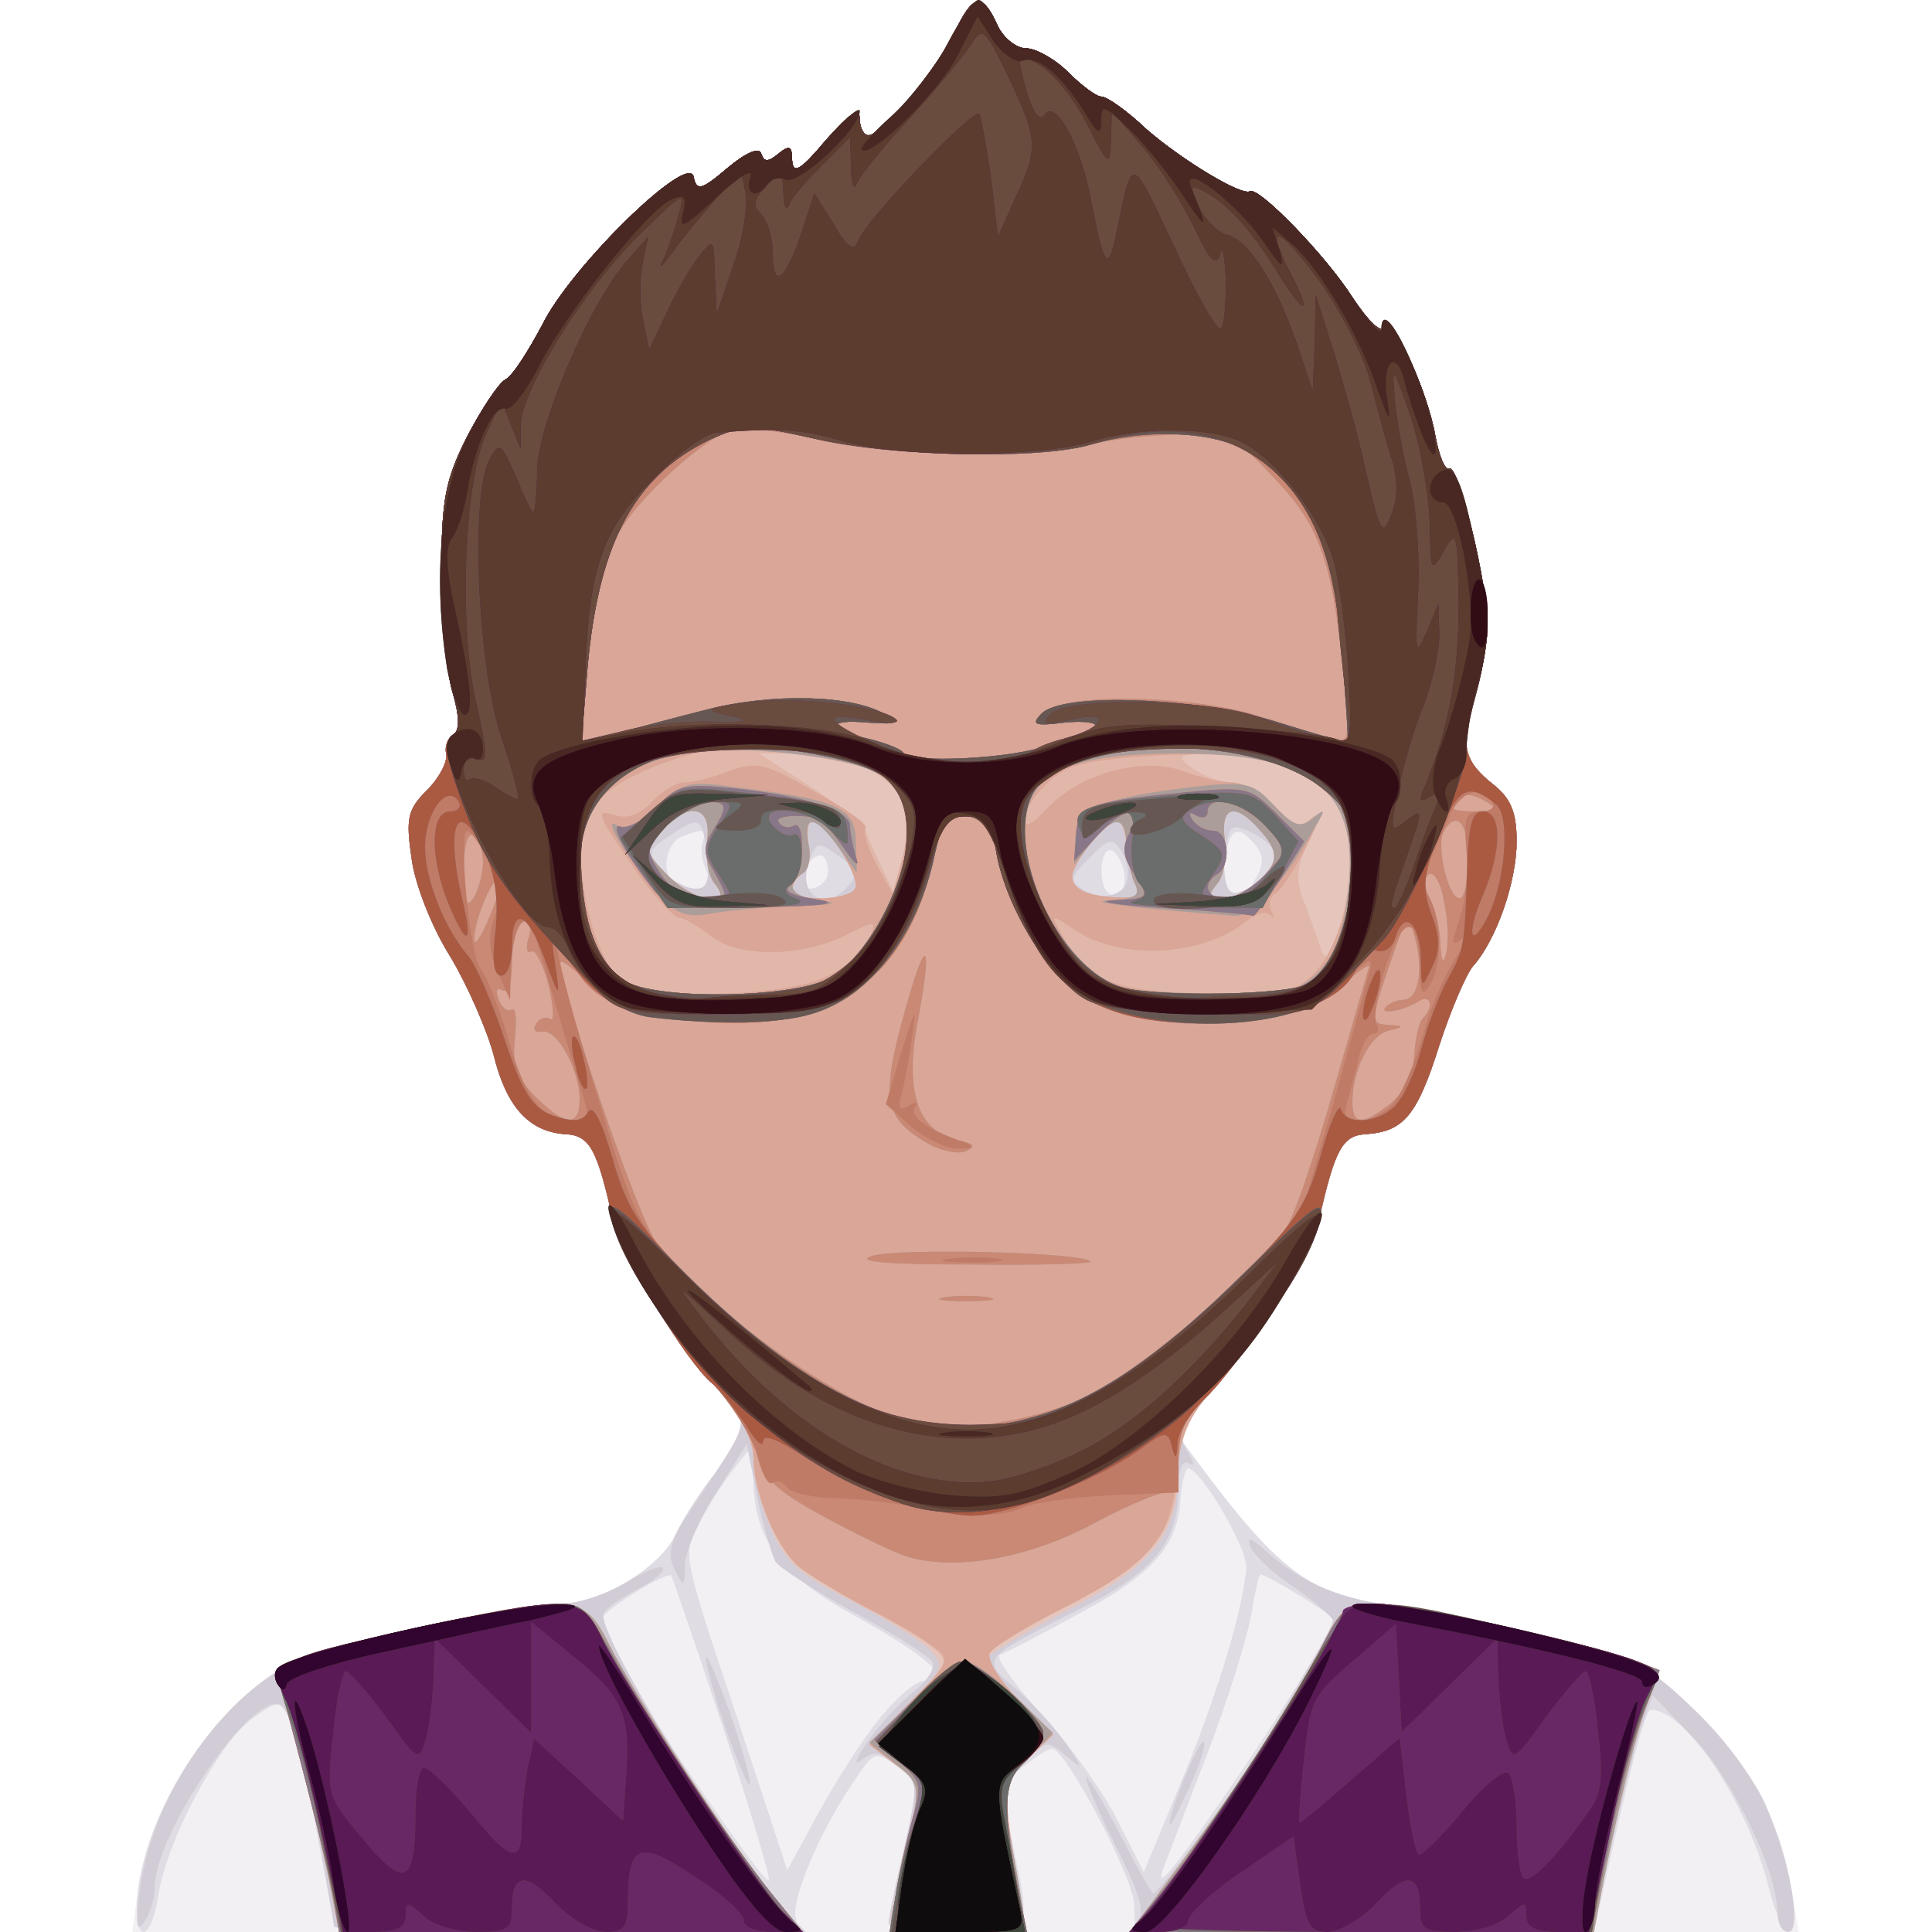 <!DOCTYPE svg PUBLIC "-//W3C//DTD SVG 20010904//EN" "http://www.w3.org/TR/2001/REC-SVG-20010904/DTD/svg10.dtd">
<svg version="1.0" xmlns="http://www.w3.org/2000/svg" width="200px" height="200px" viewBox="0 0 2000 2000" preserveAspectRatio="xMidYMid meet">
<g id="layer101" fill="#f2f0f3" stroke="none">
 <path d="M143 1955 c15 -105 103 -220 189 -246 59 -17 219 -49 250 -49 40 0 102 -38 117 -71 7 -15 25 -44 42 -65 35 -45 36 -54 4 -84 -36 -33 -103 -140 -110 -175 -17 -76 -24 -90 -51 -91 -37 -3 -60 -29 -73 -82 -7 -26 -27 -72 -45 -102 -19 -30 -37 -76 -40 -102 -6 -41 -4 -50 16 -70 13 -13 21 -29 20 -37 -2 -8 1 -17 7 -20 7 -5 7 -19 -1 -46 -6 -22 -11 -78 -11 -125 0 -72 4 -93 26 -137 15 -29 33 -56 40 -60 8 -4 24 -30 38 -56 29 -60 152 -180 157 -154 3 15 8 14 35 -9 19 -16 33 -22 35 -15 3 9 7 9 18 0 11 -9 14 -8 14 7 1 15 9 10 35 -21 25 -28 35 -35 35 -22 0 9 4 17 9 17 14 0 70 -68 89 -106 19 -41 29 -42 44 -9 6 14 20 25 30 25 10 0 30 11 44 25 14 14 29 25 34 25 6 0 27 15 47 34 35 31 93 66 110 67 14 0 75 64 103 107 17 25 30 38 33 30 6 -17 45 66 53 114 4 21 10 35 14 33 10 -6 40 120 40 163 0 16 -6 49 -13 73 -16 51 -12 67 20 92 17 14 23 28 23 58 0 42 -21 102 -45 129 -7 8 -23 45 -35 82 -23 73 -37 89 -75 92 -25 1 -33 15 -50 90 -8 36 -62 122 -111 176 -27 29 -35 45 -28 55 99 135 129 158 225 168 30 4 99 18 153 31 90 23 101 29 151 77 56 54 88 114 100 187 l7 42 -862 0 -863 0 6 -45z"/>
 </g>
<g id="layer102" fill="#dfdce4" stroke="none">
 <path d="M143 1955 c15 -105 103 -220 189 -246 59 -17 219 -49 250 -49 40 0 102 -38 117 -71 7 -15 25 -44 42 -65 35 -45 36 -54 4 -84 -36 -33 -103 -140 -110 -175 -17 -76 -24 -90 -51 -91 -37 -3 -60 -29 -73 -82 -7 -26 -27 -72 -45 -102 -19 -30 -37 -76 -40 -102 -6 -41 -4 -50 16 -70 13 -13 21 -29 20 -37 -2 -8 1 -17 7 -20 7 -5 7 -19 -1 -46 -6 -22 -11 -78 -11 -125 0 -72 4 -93 26 -137 15 -29 33 -56 40 -60 8 -4 24 -30 38 -56 29 -60 152 -180 157 -154 3 15 8 14 35 -9 19 -16 33 -22 35 -15 3 9 7 9 18 0 11 -9 14 -8 14 7 1 15 9 10 35 -21 25 -28 35 -35 35 -22 0 9 4 17 9 17 14 0 70 -68 89 -106 19 -41 29 -42 44 -9 6 14 20 25 30 25 10 0 30 11 44 25 14 14 29 25 34 25 6 0 27 15 47 34 35 31 93 66 110 67 14 0 75 64 103 107 17 25 30 38 33 30 6 -17 45 66 53 114 4 21 10 35 14 33 10 -6 40 120 40 163 0 16 -6 49 -13 73 -16 51 -12 67 20 92 17 14 23 28 23 58 0 42 -21 102 -45 129 -7 8 -23 45 -35 82 -23 73 -37 89 -75 92 -25 1 -33 15 -50 90 -8 36 -62 122 -111 176 -27 29 -35 45 -28 55 99 135 129 158 225 168 30 4 99 18 153 31 90 23 101 29 151 77 56 54 88 114 100 187 9 57 -9 55 -24 -4 -22 -88 -86 -184 -122 -184 -6 0 -21 57 -54 208 l-5 22 -238 0 -237 0 -1 -29 c-1 -28 -71 -161 -85 -161 -4 0 -17 9 -30 19 -23 18 -23 21 -11 78 20 96 22 93 -58 93 -38 0 -70 -4 -70 -9 0 -6 7 -40 16 -77 15 -68 15 -68 -7 -85 -23 -17 -24 -17 -47 18 -34 50 -64 122 -58 139 5 12 -31 14 -235 14 -183 0 -240 -3 -243 -12 -2 -7 -11 -53 -20 -102 -9 -49 -21 -97 -27 -108 -10 -18 -11 -18 -39 2 -33 24 -88 126 -96 182 -9 55 -28 48 -21 -7z m606 -165 c-28 -85 -53 -157 -54 -159 -5 -5 -75 39 -75 48 0 3 6 15 14 26 7 11 22 36 32 55 25 46 126 191 130 187 2 -2 -19 -73 -47 -157z m542 35 c50 -75 89 -140 89 -149 0 -4 -68 -46 -75 -46 -2 0 -6 19 -10 43 -4 23 -24 87 -45 142 -21 55 -42 109 -46 120 -10 27 17 -7 87 -110z m-382 -44 c18 -23 39 -41 48 -41 31 0 4 -25 -68 -65 -81 -44 -109 -81 -109 -145 l0 -35 -20 25 c-11 14 -27 39 -36 57 -18 31 -17 33 37 195 l54 164 31 -57 c17 -31 45 -76 63 -98z m362 -71 c11 -35 19 -75 19 -88 0 -22 -47 -101 -60 -102 -3 0 -7 15 -8 33 -3 48 -30 78 -108 119 -38 21 -73 39 -79 41 -5 2 13 28 40 58 28 30 64 79 80 110 l29 57 34 -82 c19 -44 43 -110 53 -146z m-108 -810 c-3 -11 -9 -20 -14 -20 -10 0 -12 33 -3 43 12 12 22 -3 17 -23z m137 9 c9 -15 8 -24 -1 -35 -18 -21 -26 -17 -31 16 -4 25 0 32 19 39 1 1 7 -8 13 -20z m-568 -6 c-5 -10 -7 -24 -5 -30 5 -15 2 -16 -21 -7 -16 6 -22 35 -9 47 3 4 15 7 25 7 15 0 17 -4 10 -17z m123 7 c3 -5 3 -15 -1 -21 -6 -11 -23 6 -24 24 0 10 18 9 25 -3z"/>
 </g>
<g id="layer103" fill="#d2ccd7" stroke="none">
 <path d="M145 1955 c15 -108 100 -220 187 -246 59 -18 220 -49 250 -49 17 0 46 -10 65 -21 19 -12 36 -19 39 -16 3 3 -8 13 -24 21 -17 9 -34 20 -37 26 -10 16 129 243 188 308 l21 22 -244 -2 -244 -3 -12 -70 c-15 -90 -32 -153 -43 -160 -28 -17 -131 132 -131 190 0 11 -5 27 -11 35 -8 11 -9 1 -4 -35z"/>
 <path d="M920 1991 c0 -6 7 -40 16 -78 15 -67 15 -68 -7 -85 -18 -15 -24 -16 -37 -6 -9 7 -6 -1 6 -19 13 -18 34 -41 48 -52 14 -11 23 -25 19 -31 -3 -5 -40 -29 -81 -51 -40 -22 -77 -46 -81 -52 -4 -7 -13 -37 -19 -67 l-11 -55 -31 49 c-18 28 -32 61 -33 75 0 25 -1 25 -11 5 -8 -17 -4 -30 19 -64 63 -95 61 -84 23 -127 -48 -52 -97 -132 -105 -168 -17 -76 -24 -90 -51 -91 -37 -3 -60 -29 -73 -82 -7 -26 -27 -72 -45 -102 -19 -30 -37 -76 -40 -102 -6 -41 -4 -50 16 -70 13 -13 21 -29 20 -37 -2 -8 1 -17 7 -20 7 -5 7 -19 -1 -46 -6 -22 -11 -78 -11 -125 0 -72 4 -93 26 -137 15 -29 33 -56 40 -60 8 -4 24 -30 38 -56 29 -60 152 -180 157 -154 3 15 8 14 35 -9 19 -16 33 -22 35 -15 3 9 7 9 18 0 11 -9 14 -8 14 7 1 15 9 10 35 -21 25 -28 35 -35 35 -22 0 9 4 17 9 17 14 0 70 -68 89 -106 19 -41 29 -42 44 -9 6 14 20 25 30 25 10 0 30 11 44 25 14 14 29 25 34 25 6 0 27 15 47 34 37 32 98 69 107 64 9 -5 79 67 106 110 17 25 30 38 33 30 6 -17 45 66 53 114 4 21 10 35 14 33 10 -6 40 120 40 163 0 16 -6 49 -13 73 -16 51 -12 67 20 92 17 14 23 28 23 58 0 42 -21 102 -45 129 -7 8 -23 45 -35 82 -23 73 -37 89 -75 92 -25 1 -33 15 -50 90 -8 36 -62 122 -111 176 -33 37 -36 44 -25 62 7 11 8 17 2 13 -7 -4 -11 5 -11 25 0 56 -25 87 -103 126 -101 51 -102 51 -67 81 16 13 40 39 52 56 20 29 20 30 2 15 -20 -17 -21 -17 -44 7 -22 24 -23 28 -12 89 7 35 12 68 12 75 0 7 -24 11 -70 11 -38 0 -70 -4 -70 -9z m-41 -1075 c10 -11 7 -17 -11 -30 -21 -15 -23 -15 -30 5 -14 36 17 55 41 25z m288 -6 c2 -8 -1 -22 -7 -30 -8 -13 -13 -12 -32 8 -20 19 -21 24 -8 32 20 13 44 8 47 -10z m153 -25 c0 -6 -11 -17 -24 -23 -22 -10 -24 -9 -28 24 -2 18 1 35 7 38 13 4 45 -23 45 -39z m-588 0 c-5 -40 -8 -41 -40 -19 -22 15 -22 17 -6 35 9 10 24 19 34 19 12 0 15 -8 12 -35z"/>
 <path d="M1177 1989 c9 -9 3 -29 -23 -80 -19 -38 -32 -69 -29 -69 2 0 18 27 35 60 17 33 32 60 34 60 6 0 101 -130 120 -165 10 -16 28 -48 41 -70 14 -22 25 -43 25 -47 0 -4 -18 -19 -39 -34 -22 -14 -42 -33 -46 -42 -5 -12 0 -11 17 5 36 32 78 50 139 56 30 4 99 18 153 31 90 23 101 29 151 77 30 29 62 72 73 98 25 59 38 131 23 131 -6 0 -11 -9 -11 -20 0 -42 -45 -136 -86 -180 l-43 -45 -10 27 c-9 24 -34 129 -47 196 l-4 22 -242 0 c-181 0 -239 -3 -231 -11z"/>
 <path d="M1211 1888 c-1 -12 31 -89 35 -85 3 2 -4 24 -15 48 -11 24 -20 41 -20 37z"/>
 <path d="M751 1789 c-12 -35 -21 -68 -20 -73 0 -6 11 20 25 58 13 38 22 71 20 73 -2 2 -13 -24 -25 -58z"/>
 </g>
<g id="layer104" fill="#e5c5bc" stroke="none">
 <path d="M340 1943 c-10 -48 -27 -114 -51 -202 -5 -18 42 -35 170 -62 138 -28 146 -27 172 24 29 57 124 203 166 255 l34 42 -240 0 -240 0 -11 -57z"/>
 <path d="M924 1978 c3 -13 10 -47 17 -77 12 -53 11 -55 -15 -76 l-26 -21 40 -39 c36 -36 38 -40 24 -56 -8 -9 -45 -32 -81 -51 -54 -27 -69 -40 -84 -73 -10 -22 -19 -54 -19 -72 0 -22 -11 -45 -37 -75 -52 -60 -100 -137 -108 -173 -17 -76 -24 -90 -51 -91 -37 -3 -60 -29 -73 -82 -7 -26 -27 -72 -45 -102 -19 -30 -37 -76 -40 -102 -6 -41 -4 -50 16 -70 13 -13 21 -29 20 -37 -2 -8 1 -17 7 -20 7 -5 7 -19 -1 -46 -6 -22 -11 -78 -11 -125 0 -72 4 -93 26 -137 15 -29 33 -56 40 -60 8 -4 24 -30 38 -56 29 -60 152 -180 157 -154 3 15 8 14 35 -9 19 -16 33 -22 35 -15 3 9 7 9 18 0 11 -9 14 -8 14 7 1 15 9 10 35 -21 25 -28 35 -35 35 -22 0 9 4 17 9 17 14 0 70 -68 89 -106 19 -41 29 -42 44 -9 6 14 20 25 30 25 10 0 30 11 44 25 14 14 29 25 34 25 6 0 27 15 47 34 37 32 98 69 107 64 9 -5 79 67 106 110 17 25 30 38 33 30 6 -17 45 66 53 114 4 21 10 35 14 33 10 -6 40 120 40 163 0 16 -6 49 -13 73 -16 51 -12 67 20 92 17 14 23 28 23 58 0 42 -21 102 -45 129 -7 8 -23 45 -35 82 -23 73 -37 89 -75 92 -25 1 -33 14 -50 91 -8 35 -82 149 -119 184 -21 19 -26 34 -26 70 0 70 -25 101 -119 150 -44 23 -81 45 -81 50 0 4 16 22 35 41 l35 34 -27 28 c-26 27 -26 29 -15 92 7 35 12 68 12 75 0 7 -25 11 -70 11 -68 0 -70 -1 -66 -22z m-184 -1063 c-7 -8 -10 -28 -8 -45 5 -36 -19 -41 -47 -10 -18 20 -18 21 5 45 26 28 72 37 50 10z m145 5 c7 -11 -31 -70 -44 -70 -5 0 -6 11 -4 24 3 13 0 27 -6 30 -6 4 -11 11 -11 17 0 12 57 12 65 -1z m289 -7 c-4 -10 -8 -28 -8 -40 -1 -13 -5 -23 -9 -23 -12 0 -46 42 -47 57 0 14 16 21 49 22 18 1 22 -3 15 -16z m128 0 c22 -20 23 -31 1 -55 -25 -28 -40 -23 -35 12 2 17 -1 37 -8 45 -10 12 -9 15 5 15 10 0 27 -7 37 -17z"/>
 <path d="M1223 1928 c63 -85 118 -170 147 -227 17 -35 25 -41 53 -41 35 0 225 42 269 59 26 10 27 11 14 43 -12 28 -36 130 -52 216 l-4 22 -240 0 -240 0 53 -72z"/>
 </g>
<g id="layer105" fill="#e1b7aa" stroke="none">
 <path d="M340 1943 c-10 -48 -27 -114 -51 -202 -5 -18 42 -35 170 -62 138 -28 146 -27 172 24 29 57 124 203 166 255 l34 42 -240 0 -240 0 -11 -57z"/>
 <path d="M924 1978 c3 -13 10 -48 17 -78 12 -53 12 -55 -15 -74 l-26 -20 42 -43 c41 -42 41 -43 23 -58 -11 -9 -42 -27 -70 -41 -27 -15 -58 -34 -68 -42 -24 -21 -47 -77 -47 -113 0 -18 -13 -43 -37 -71 -52 -60 -100 -137 -108 -173 -17 -76 -24 -90 -51 -91 -37 -3 -60 -29 -73 -82 -7 -26 -27 -72 -45 -102 -19 -30 -37 -76 -40 -102 -6 -41 -4 -50 16 -70 13 -13 21 -29 20 -37 -2 -8 1 -17 7 -20 7 -5 7 -19 -1 -46 -6 -22 -11 -78 -11 -125 0 -72 4 -93 26 -137 15 -29 33 -56 40 -60 8 -4 24 -30 38 -56 29 -60 152 -180 157 -154 3 15 8 14 35 -9 19 -16 33 -22 35 -15 3 9 7 9 18 0 11 -9 14 -8 14 7 1 15 9 10 35 -21 25 -28 35 -35 35 -22 0 9 4 17 9 17 14 0 70 -68 89 -106 19 -41 29 -42 44 -9 6 14 20 25 30 25 10 0 30 11 44 25 14 14 29 25 34 25 6 0 27 15 47 34 37 32 98 69 107 64 9 -5 79 67 106 110 17 25 30 38 33 30 6 -17 45 66 53 114 4 21 10 35 14 33 10 -6 40 120 40 163 0 16 -6 49 -13 73 -16 51 -12 67 20 92 17 14 23 28 23 58 0 42 -21 102 -45 129 -7 8 -23 45 -35 82 -23 73 -37 89 -75 92 -25 1 -33 14 -50 91 -8 35 -82 149 -119 184 -19 18 -26 34 -26 64 0 70 -23 101 -110 147 -44 22 -82 45 -86 51 -3 6 10 28 30 48 l36 37 -26 25 c-27 25 -27 28 -8 142 l7 37 -72 0 c-69 0 -71 -1 -67 -22z m472 -1065 c3 -30 0 -58 -8 -73 -18 -34 -74 -60 -128 -60 -42 1 -44 2 -26 15 11 8 29 15 41 15 12 0 32 11 45 25 19 20 26 23 38 12 12 -9 11 -5 -2 22 -13 25 -15 39 -8 60 6 14 13 35 17 46 6 19 7 19 16 3 6 -10 12 -39 15 -65z m-656 2 c-7 -8 -10 -28 -8 -45 5 -36 -19 -41 -47 -10 -18 20 -18 21 5 45 26 28 72 37 50 10z m145 5 c7 -11 -31 -70 -44 -70 -5 0 -6 11 -4 24 3 13 0 27 -6 30 -6 4 -11 11 -11 17 0 12 57 12 65 -1z m289 -7 c-4 -10 -8 -28 -8 -40 -1 -13 -5 -23 -9 -23 -12 0 -46 42 -47 57 0 14 16 21 49 22 18 1 22 -3 15 -16z m128 0 c22 -20 23 -31 1 -55 -25 -28 -40 -23 -35 12 2 17 -1 37 -8 45 -10 12 -9 15 5 15 10 0 27 -7 37 -17z m-366 -78 c-8 -31 -57 -55 -113 -55 l-37 0 54 35 c30 20 55 39 56 43 0 4 7 20 15 36 l14 29 9 -31 c5 -17 6 -43 2 -57z"/>
 <path d="M1223 1928 c63 -85 118 -170 147 -227 17 -35 25 -41 53 -41 35 0 225 42 269 59 26 10 27 11 14 43 -12 28 -36 130 -52 216 l-4 22 -240 0 -240 0 53 -72z"/>
 </g>
<g id="layer106" fill="#d9a697" stroke="none">
 <path d="M340 1943 c-10 -48 -27 -114 -51 -202 -5 -18 42 -35 170 -62 138 -28 146 -27 172 24 29 57 124 203 166 255 l34 42 -240 0 -240 0 -11 -57z"/>
 <path d="M924 1978 c3 -13 10 -48 17 -78 12 -53 12 -55 -15 -74 l-26 -20 42 -44 c42 -42 43 -44 23 -58 -11 -9 -42 -27 -70 -41 -27 -14 -58 -33 -68 -41 -24 -21 -47 -77 -47 -113 0 -18 -13 -43 -37 -71 -52 -60 -100 -137 -108 -173 -17 -76 -24 -90 -51 -91 -37 -3 -60 -29 -73 -82 -7 -26 -27 -72 -45 -102 -19 -30 -37 -76 -40 -102 -6 -41 -4 -50 16 -70 13 -13 21 -29 20 -37 -2 -8 1 -17 7 -20 7 -5 7 -19 -1 -46 -6 -22 -11 -78 -11 -125 0 -72 4 -93 26 -137 15 -29 33 -56 40 -60 8 -4 24 -30 38 -56 29 -60 152 -180 157 -154 3 15 8 14 35 -9 19 -16 33 -22 35 -15 3 9 7 9 18 0 11 -9 14 -8 14 7 1 15 9 10 35 -21 25 -28 35 -35 35 -22 0 9 4 17 9 17 14 0 70 -68 89 -106 19 -41 29 -42 44 -9 6 14 20 25 30 25 10 0 30 11 44 25 14 14 29 25 34 25 6 0 27 15 47 34 37 32 98 69 107 64 9 -5 79 67 106 110 17 25 30 38 33 30 6 -17 45 66 53 114 4 21 10 35 14 33 10 -6 40 120 40 163 0 16 -6 49 -13 73 -16 51 -12 67 20 92 17 14 23 28 23 58 0 42 -21 102 -45 129 -7 8 -23 45 -35 82 -23 73 -37 89 -75 92 -25 1 -33 15 -50 90 -7 35 -61 121 -108 173 -27 30 -35 49 -39 91 -6 66 -29 92 -120 138 -36 18 -70 39 -73 45 -4 6 9 28 29 48 l36 37 -26 25 c-27 25 -27 28 -8 142 l7 37 -72 0 c-69 0 -71 -1 -67 -22z m-76 -964 c22 -8 44 -26 50 -38 10 -24 10 -24 -20 -9 -47 24 -113 25 -142 2 -13 -10 -28 -19 -33 -19 -5 0 -23 -19 -40 -42 -47 -67 -48 -71 -26 -64 13 4 26 -1 38 -14 10 -11 25 -20 33 -20 9 0 30 -5 47 -12 29 -10 38 -8 89 22 32 17 55 34 52 37 -3 3 2 20 11 37 l17 31 9 -32 c12 -41 2 -80 -25 -94 -12 -6 -55 -15 -95 -20 -64 -7 -82 -5 -129 12 -70 27 -89 53 -81 119 7 59 30 107 54 113 43 11 155 6 191 -9z m510 -4 c27 -25 46 -93 38 -138 -11 -73 -65 -97 -198 -90 -75 5 -93 9 -114 29 -13 12 -24 29 -24 37 0 10 8 6 24 -11 33 -36 98 -54 140 -39 18 7 41 12 52 12 11 0 31 11 44 25 19 20 26 23 38 12 10 -8 8 2 -6 30 -12 23 -26 45 -32 48 -6 4 -7 12 -4 18 4 7 3 9 -1 4 -5 -4 -15 -1 -24 6 -45 37 -129 42 -178 10 -25 -17 -26 -17 -15 2 27 52 54 62 163 64 62 1 79 -2 97 -19z m-618 -95 c-7 -8 -10 -28 -8 -45 5 -36 -19 -41 -47 -10 -18 20 -18 21 5 45 26 28 72 37 50 10z m145 5 c7 -11 -31 -70 -44 -70 -5 0 -6 11 -4 24 3 13 0 27 -6 30 -6 4 -11 11 -11 17 0 12 57 12 65 -1z m289 -7 c-4 -10 -8 -28 -8 -40 -1 -13 -5 -23 -9 -23 -12 0 -46 42 -47 57 0 14 16 21 49 22 18 1 22 -3 15 -16z m128 0 c22 -20 23 -31 1 -55 -25 -28 -40 -23 -35 12 2 17 -1 37 -8 45 -10 12 -9 15 5 15 10 0 27 -7 37 -17z"/>
 <path d="M1223 1928 c63 -85 118 -170 147 -227 17 -35 25 -41 53 -41 35 0 225 42 269 59 26 10 27 11 14 43 -12 28 -36 130 -52 216 l-4 22 -240 0 -240 0 53 -72z"/>
 </g>
<g id="layer107" fill="#ab9d9a" stroke="none">
 <path d="M340 1943 c-10 -48 -27 -114 -51 -202 -5 -18 42 -35 170 -62 138 -28 146 -27 172 24 29 57 124 203 166 255 l34 42 -240 0 -240 0 -11 -57z"/>
 <path d="M924 1978 c3 -13 10 -47 17 -77 12 -53 11 -55 -15 -76 l-26 -21 43 -42 c23 -23 49 -42 57 -42 8 0 31 17 52 37 l38 37 -27 28 c-26 27 -26 29 -15 92 7 35 12 68 12 75 0 7 -25 11 -70 11 -68 0 -70 -1 -66 -22z"/>
 <path d="M1223 1928 c63 -85 118 -170 147 -227 17 -35 25 -41 53 -41 35 0 225 42 269 59 26 10 27 11 14 43 -12 28 -36 130 -52 216 l-4 22 -240 0 -240 0 53 -72z"/>
 <path d="M938 1611 c-15 -5 -54 -24 -87 -42 -46 -25 -62 -40 -67 -62 -3 -15 -22 -47 -42 -70 -51 -59 -99 -136 -107 -172 -17 -76 -24 -90 -51 -91 -37 -3 -60 -29 -73 -82 -7 -26 -27 -72 -45 -102 -19 -30 -37 -76 -40 -102 -6 -41 -4 -50 16 -70 13 -13 21 -29 20 -37 -2 -8 1 -17 7 -20 7 -5 7 -19 -1 -46 -6 -22 -11 -78 -11 -125 0 -72 4 -93 26 -137 15 -29 33 -56 40 -60 8 -4 24 -30 38 -56 29 -60 152 -180 157 -154 3 15 8 14 35 -9 19 -16 33 -22 35 -15 3 9 7 9 18 0 11 -9 14 -8 14 7 1 15 9 10 35 -21 25 -28 35 -35 35 -22 0 9 4 17 9 17 14 0 70 -68 89 -106 19 -41 29 -42 44 -9 6 14 20 25 30 25 10 0 30 11 44 25 14 14 29 25 34 25 6 0 27 15 47 34 37 32 98 69 107 64 9 -5 79 67 106 110 17 25 30 38 33 30 6 -17 45 66 53 114 4 21 10 35 14 33 10 -6 40 120 40 163 0 16 -6 49 -13 73 -16 51 -12 67 20 92 17 14 23 28 23 58 0 42 -21 102 -45 129 -7 8 -23 45 -35 82 -23 73 -37 89 -75 92 -25 1 -33 14 -50 91 -8 35 -82 149 -119 184 -19 18 -26 34 -26 63 0 22 -4 37 -9 33 -5 -3 -39 11 -75 30 -69 38 -147 52 -198 36z m188 -166 c57 -28 180 -133 206 -175 9 -14 30 -77 48 -140 18 -63 35 -121 37 -128 3 -6 -9 1 -26 17 -56 53 -221 55 -281 4 -36 -30 -71 -93 -79 -143 -5 -29 -11 -35 -31 -35 -20 0 -25 7 -32 38 -11 54 -43 111 -78 140 -37 31 -97 42 -185 32 -54 -5 -70 -12 -95 -37 -17 -16 -30 -26 -30 -21 1 31 82 268 100 290 54 71 191 167 265 187 41 10 129 -3 181 -29z m-526 -307 c0 -31 -24 -74 -39 -70 -7 1 -10 -2 -6 -8 3 -6 10 -8 15 -5 4 3 3 -13 -2 -35 -6 -22 -14 -38 -18 -35 -5 3 -6 -5 -2 -17 3 -14 2 -19 -6 -14 -7 4 -12 23 -12 42 0 21 -4 33 -10 29 -6 -3 -7 1 -4 9 3 9 9 14 14 11 4 -2 5 11 3 30 -3 28 2 41 21 60 31 31 46 32 46 3z m840 4 c13 -11 23 -30 24 -49 1 -18 5 -35 9 -39 12 -12 8 -26 -5 -17 -17 10 -42 14 -33 5 4 -4 12 -7 18 -7 15 0 21 -30 12 -63 l-7 -27 -13 35 c-27 77 -27 80 -8 81 17 1 17 2 0 6 -19 5 -37 41 -37 74 0 24 11 24 40 1z m-584 -128 c40 -19 84 -100 84 -156 0 -50 -28 -68 -123 -78 -141 -16 -218 24 -216 113 0 60 20 110 49 124 36 18 165 16 206 -3z m509 -8 c16 -16 25 -40 30 -79 14 -108 -33 -147 -175 -147 -110 0 -153 19 -158 69 -7 67 49 161 103 174 11 3 55 5 98 6 69 1 80 -2 102 -23z m130 -72 c-3 -19 -10 -32 -16 -29 -6 4 -5 13 1 25 5 10 11 31 11 47 1 19 3 22 6 10 3 -11 2 -34 -2 -53z m-979 -22 c-6 -6 -26 43 -25 61 0 7 7 -3 15 -22 8 -18 13 -36 10 -39z m-16 -19 c0 -12 -4 -25 -10 -28 -6 -4 -10 11 -10 37 0 31 3 39 10 28 5 -8 10 -25 10 -37z m1020 -3 c0 -38 -12 -52 -25 -30 -9 14 4 70 16 70 5 0 9 -18 9 -40z m17 -61 c-14 -8 -22 -8 -30 0 -8 8 -3 11 19 11 25 -1 27 -2 11 -11z m-454 -57 c16 -7 32 -12 37 -12 5 0 11 -4 14 -8 2 -4 -12 -6 -32 -4 -35 3 -36 2 -18 -12 24 -20 161 -15 221 6 22 8 52 18 66 21 26 7 26 6 22 -41 -12 -135 -24 -174 -71 -224 -43 -46 -47 -48 -101 -48 -31 0 -72 5 -91 10 -51 16 -208 13 -284 -5 -36 -9 -77 -13 -90 -9 -14 3 -47 28 -75 56 -53 53 -66 87 -74 204 l-5 61 32 -7 c17 -4 60 -16 96 -25 68 -18 154 -16 187 5 15 9 12 10 -19 8 -43 -4 -41 7 2 17 16 4 32 10 35 14 7 12 115 6 148 -7z"/>
 <path d="M978 1343 c12 -2 32 -2 45 0 12 2 2 4 -23 4 -25 0 -35 -2 -22 -4z"/>
 <path d="M903 1300 c27 -8 217 -4 226 6 2 2 -54 4 -125 3 -87 0 -120 -3 -101 -9z"/>
 <path d="M956 1181 c-43 -26 -45 -48 -13 -156 18 -60 21 -41 6 38 -12 68 2 108 41 117 19 4 21 7 9 12 -8 3 -28 -1 -43 -11z"/>
 <path d="M684 928 c-31 -33 -62 -84 -46 -74 9 5 23 -1 42 -19 26 -25 33 -27 82 -20 106 13 123 21 124 56 l1 33 -19 -27 c-24 -33 -37 -35 -31 -3 3 13 0 27 -6 30 -20 13 -11 25 22 29 18 2 5 4 -29 5 -34 1 -74 5 -90 8 -22 4 -34 0 -50 -18z m56 -13 c-7 -8 -10 -28 -8 -45 5 -36 -19 -41 -47 -10 -18 20 -18 21 5 45 26 28 72 37 50 10z"/>
 <path d="M1185 940 c-38 -4 -55 -7 -36 -8 28 -2 32 -5 25 -19 -4 -10 -8 -28 -8 -40 -1 -29 -13 -29 -36 -1 l-18 23 1 -28 c2 -31 27 -41 127 -53 50 -5 57 -4 79 20 20 21 27 24 40 13 12 -10 13 -9 6 3 -38 67 -68 100 -88 98 -12 -1 -53 -4 -92 -8z m117 -27 c22 -20 23 -31 1 -55 -25 -28 -40 -23 -35 12 2 17 -1 37 -8 45 -10 12 -9 15 5 15 10 0 27 -7 37 -17z"/>
 </g>
<g id="layer108" fill="#c98975" stroke="none">
 <path d="M345 1963 c-6 -31 -34 -143 -56 -222 -5 -18 42 -35 170 -62 139 -28 141 -28 175 34 38 68 120 191 163 245 l34 42 -240 0 -240 0 -6 -37z"/>
 <path d="M927 1963 c3 -21 11 -56 17 -78 11 -37 10 -41 -14 -62 l-25 -22 40 -40 c21 -23 45 -41 52 -41 17 0 83 59 83 74 0 7 -9 21 -21 32 -21 19 -22 48 -2 145 l6 29 -71 0 -71 0 6 -37z"/>
 <path d="M1203 1958 c42 -52 137 -198 166 -255 19 -37 26 -43 54 -43 35 0 225 42 269 59 l26 10 -18 48 c-10 26 -26 87 -35 136 l-18 87 -239 0 -239 0 34 -42z"/>
 <path d="M938 1611 c-15 -5 -54 -24 -87 -42 -46 -25 -62 -40 -67 -62 -3 -15 -22 -47 -42 -70 -51 -59 -99 -136 -107 -172 -17 -76 -24 -90 -51 -91 -37 -3 -60 -29 -73 -82 -7 -26 -27 -72 -45 -102 -19 -30 -37 -76 -40 -102 -6 -41 -4 -50 16 -70 13 -13 21 -29 20 -37 -2 -8 1 -17 7 -20 7 -5 7 -19 -1 -46 -6 -22 -11 -78 -11 -125 0 -72 4 -93 26 -137 15 -29 33 -56 40 -60 8 -4 24 -30 38 -56 29 -60 152 -180 157 -154 3 15 8 14 35 -9 19 -16 33 -22 35 -15 3 9 7 9 18 0 11 -9 14 -8 14 7 1 15 9 10 35 -21 25 -28 35 -35 35 -22 0 9 4 17 9 17 14 0 70 -68 89 -106 19 -41 29 -42 44 -9 6 14 20 25 30 25 10 0 30 11 44 25 14 14 29 25 34 25 6 0 27 15 47 34 37 32 98 69 107 64 9 -5 79 67 106 110 17 25 30 38 33 30 6 -17 45 66 53 114 4 21 10 35 14 33 10 -6 40 120 40 163 0 16 -6 49 -13 73 -16 51 -12 67 20 92 17 14 23 28 23 58 0 42 -21 102 -45 129 -7 8 -23 45 -35 82 -23 73 -37 89 -75 92 -25 1 -33 14 -50 91 -8 35 -82 149 -119 184 -19 18 -26 34 -26 63 0 22 -4 37 -9 33 -5 -3 -39 11 -75 30 -69 38 -147 52 -198 36z m188 -166 c57 -28 180 -133 206 -175 9 -14 30 -77 48 -140 18 -63 35 -121 37 -128 3 -6 -9 1 -26 17 -56 53 -221 55 -281 4 -36 -30 -71 -93 -79 -143 -5 -29 -11 -35 -31 -35 -20 0 -25 7 -32 38 -11 54 -43 111 -78 140 -37 31 -97 42 -185 32 -54 -5 -70 -12 -95 -37 -17 -16 -30 -26 -30 -21 1 31 82 268 100 290 54 71 191 167 265 187 41 10 129 -3 181 -29z m-526 -307 c0 -31 -24 -74 -39 -70 -7 1 -10 -2 -6 -8 3 -6 10 -8 15 -5 4 3 3 -13 -2 -35 -6 -22 -14 -38 -18 -35 -5 3 -6 -5 -2 -17 3 -14 2 -19 -6 -14 -7 4 -12 23 -12 42 0 21 -4 33 -10 29 -6 -3 -7 1 -4 9 3 9 9 14 14 11 4 -2 5 11 3 30 -3 28 2 41 21 60 31 31 46 32 46 3z m840 4 c13 -11 23 -30 24 -49 1 -18 5 -35 9 -39 12 -12 8 -26 -5 -17 -17 10 -42 14 -33 5 4 -4 12 -7 18 -7 15 0 21 -30 12 -63 l-7 -27 -13 35 c-27 77 -27 80 -8 81 17 1 17 2 0 6 -19 5 -37 41 -37 74 0 24 11 24 40 1z m-584 -128 c40 -19 84 -100 84 -156 0 -48 -25 -66 -112 -80 -135 -23 -229 25 -227 115 0 60 20 110 49 124 36 18 165 16 206 -3z m496 5 c27 -15 48 -69 48 -128 0 -42 -4 -53 -30 -74 -61 -51 -216 -58 -286 -12 -58 38 2 199 81 218 39 9 167 7 187 -4z m143 -85 c-3 -19 -10 -32 -16 -29 -6 4 -5 13 1 25 5 10 11 31 11 47 1 19 3 22 6 10 3 -11 2 -34 -2 -53z m-979 -22 c-6 -6 -26 43 -25 61 0 7 7 -3 15 -22 8 -18 13 -36 10 -39z m-16 -19 c0 -12 -4 -25 -10 -28 -6 -4 -10 11 -10 37 0 31 3 39 10 28 5 -8 10 -25 10 -37z m1020 -3 c0 -38 -12 -52 -25 -30 -9 14 4 70 16 70 5 0 9 -18 9 -40z m17 -61 c-14 -8 -22 -8 -30 0 -8 8 -3 11 19 11 25 -1 27 -2 11 -11z m-454 -57 c16 -7 32 -12 37 -12 5 0 11 -4 14 -8 2 -4 -12 -6 -32 -4 -35 3 -36 2 -18 -12 24 -20 161 -15 221 6 22 8 52 18 66 21 26 7 26 6 22 -41 -12 -135 -24 -174 -71 -224 -43 -46 -47 -48 -101 -48 -31 0 -72 5 -91 10 -51 16 -208 13 -284 -5 -36 -9 -77 -13 -90 -9 -14 3 -47 28 -75 56 -53 53 -66 87 -74 204 l-5 61 32 -7 c17 -4 60 -16 96 -25 68 -18 154 -16 187 5 15 9 12 10 -19 8 -43 -4 -41 7 2 17 16 4 32 10 35 14 7 12 115 6 148 -7z"/>
 <path d="M978 1343 c12 -2 32 -2 45 0 12 2 2 4 -23 4 -25 0 -35 -2 -22 -4z"/>
 <path d="M903 1300 c27 -8 217 -4 226 6 2 2 -54 4 -125 3 -87 0 -120 -3 -101 -9z"/>
 <path d="M956 1181 c-43 -26 -45 -48 -13 -156 18 -60 21 -41 6 38 -12 68 2 108 41 117 19 4 21 7 9 12 -8 3 -28 -1 -43 -11z"/>
 <path d="M678 923 c-29 -36 -49 -73 -35 -67 7 2 24 -7 37 -21 21 -22 29 -24 79 -19 75 8 121 23 121 39 0 7 3 22 6 32 4 11 0 9 -11 -7 -10 -14 -20 -27 -21 -29 -7 -8 -54 -9 -48 0 3 5 10 7 15 4 14 -9 11 53 -3 62 -8 5 1 10 27 14 27 4 9 7 -56 8 -80 1 -98 -2 -111 -16z m72 2 c0 -3 -6 -14 -12 -25 -10 -16 -10 -24 0 -40 16 -26 15 -30 -6 -30 -10 0 -29 11 -42 25 -22 23 -22 25 -6 50 10 15 26 25 41 25 14 0 25 -2 25 -5z"/>
 <path d="M1205 940 c-49 -3 -73 -7 -52 -8 37 -2 37 -2 22 -26 -13 -19 -14 -29 -5 -45 16 -30 -5 -27 -34 4 l-24 26 2 -26 c1 -30 12 -35 105 -44 72 -7 74 -7 102 21 l29 29 -25 40 c-14 21 -26 38 -28 37 -1 -1 -42 -5 -92 -8z m105 -35 l23 -25 -23 -25 c-24 -25 -60 -34 -60 -14 0 5 -5 7 -12 3 -7 -4 -8 -3 -4 4 4 7 14 12 22 12 16 0 19 36 4 45 -16 10 -11 25 8 25 10 0 29 -11 42 -25z"/>
 </g>
<g id="layer109" fill="#bf7b66" stroke="none">
 <path d="M345 1963 c-6 -31 -34 -143 -56 -222 -5 -18 42 -35 170 -62 139 -28 141 -28 175 34 38 68 120 191 163 245 l34 42 -240 0 -240 0 -6 -37z"/>
 <path d="M927 1963 c3 -21 11 -56 17 -78 11 -37 10 -41 -14 -62 l-25 -22 40 -40 c21 -23 45 -41 52 -41 17 0 83 59 83 74 0 7 -9 21 -21 32 -21 19 -22 48 -2 145 l6 29 -71 0 -71 0 6 -37z"/>
 <path d="M1203 1958 c42 -52 137 -198 166 -255 19 -37 26 -43 54 -43 35 0 225 42 269 59 l26 10 -18 48 c-10 26 -26 87 -35 136 l-18 87 -239 0 -239 0 34 -42z"/>
 <path d="M945 1560 c-16 -4 -51 -8 -77 -9 -26 0 -50 -6 -53 -11 -4 -6 -10 -8 -15 -5 -5 3 -11 -9 -15 -25 -4 -17 -23 -50 -43 -73 -51 -59 -99 -136 -107 -172 -17 -76 -24 -90 -51 -91 -37 -3 -60 -29 -73 -82 -7 -26 -27 -72 -45 -102 -19 -30 -37 -76 -40 -102 -6 -41 -4 -50 16 -70 13 -13 21 -29 20 -37 -2 -8 1 -17 7 -20 7 -5 7 -19 -1 -46 -6 -22 -11 -78 -11 -125 0 -72 4 -93 26 -137 15 -29 33 -56 40 -60 8 -4 24 -30 38 -56 29 -60 152 -180 157 -154 3 15 8 14 35 -9 19 -16 33 -22 35 -15 3 9 7 9 18 0 11 -9 14 -8 14 7 1 15 9 10 35 -21 25 -28 35 -35 35 -22 0 9 4 17 9 17 14 0 70 -68 89 -106 19 -41 29 -42 44 -9 6 14 20 25 30 25 10 0 30 11 44 25 14 14 29 25 34 25 6 0 27 15 47 34 37 32 98 69 107 64 9 -5 79 67 106 110 17 25 30 38 33 30 6 -17 45 66 53 114 4 21 10 35 14 33 10 -6 40 120 40 163 0 16 -6 49 -13 73 -16 51 -12 67 20 92 17 14 23 28 23 58 0 42 -21 102 -45 129 -7 8 -23 45 -35 82 -23 73 -37 89 -75 92 -25 1 -33 14 -50 91 -8 35 -82 149 -119 184 -19 18 -26 35 -26 60 l0 36 -72 3 c-40 2 -80 8 -90 13 -19 10 -70 10 -113 -1z m131 -95 c64 -19 121 -58 203 -139 l67 -65 34 -118 c18 -65 35 -127 38 -138 4 -16 -1 -13 -26 12 -27 26 -42 32 -97 38 -88 10 -148 -1 -185 -32 -36 -30 -71 -93 -79 -143 -5 -29 -11 -35 -31 -35 -20 0 -25 7 -32 38 -28 135 -110 190 -260 173 -69 -8 -100 -25 -117 -62 -27 -59 -18 -10 23 126 43 143 44 146 100 203 72 72 137 117 201 139 62 21 97 22 161 3z m-470 -322 c-15 -49 -56 -187 -56 -190 0 -2 -4 -1 -10 2 -5 3 -10 23 -11 43 l-1 37 -13 -29 c-9 -21 -10 -38 -3 -57 7 -20 5 -35 -7 -58 -8 -17 -18 -31 -21 -31 -10 0 2 128 13 142 6 7 19 39 28 70 18 64 36 88 66 88 15 0 19 -5 15 -17z m836 0 c9 -10 23 -43 32 -74 8 -31 26 -69 38 -85 14 -18 16 -24 5 -15 -15 12 -16 11 -6 -18 6 -17 9 -49 7 -71 -3 -34 -1 -40 15 -40 10 0 15 -4 12 -10 -12 -19 -35 -10 -46 18 -6 15 -15 35 -20 45 -6 11 -6 25 1 37 13 24 13 70 0 90 -7 12 -10 8 -10 -15 -1 -58 -16 -61 -35 -6 -9 28 -14 55 -10 61 3 5 2 10 -3 10 -6 0 -13 12 -16 28 -4 15 -9 35 -12 45 -4 12 0 17 14 17 10 0 26 -8 34 -17z m-586 -129 c40 -19 84 -100 84 -156 0 -48 -25 -66 -112 -80 -135 -23 -229 25 -227 115 0 60 20 110 49 124 36 18 165 16 206 -3z m496 5 c27 -15 48 -69 48 -128 0 -42 -4 -53 -30 -74 -61 -51 -216 -58 -286 -12 -58 38 2 199 81 218 39 9 167 7 187 -4z m-269 -247 c16 -7 32 -12 37 -12 5 0 11 -4 14 -8 2 -4 -12 -6 -32 -4 -31 4 -35 2 -24 -9 21 -23 165 -17 246 9 38 12 70 21 71 20 1 -2 -2 -45 -6 -96 -9 -104 -33 -159 -88 -199 -34 -26 -109 -31 -171 -13 -52 16 -205 13 -287 -6 -66 -15 -74 -14 -108 1 -81 39 -118 112 -128 251 l-5 61 32 -7 c17 -4 60 -16 96 -25 68 -18 154 -16 187 5 15 9 12 10 -19 8 -43 -4 -41 7 2 17 16 4 32 10 35 14 7 12 115 6 148 -7z"/>
 <path d="M983 1303 c15 -2 37 -2 50 0 12 2 0 4 -28 4 -27 0 -38 -2 -22 -4z"/>
 <path d="M944 1167 l-27 -24 16 -54 c15 -47 16 -49 11 -14 -3 22 -8 48 -11 59 -4 13 -2 16 7 11 8 -5 11 -4 7 2 -6 9 16 24 53 36 9 4 7 6 -7 6 -12 1 -34 -10 -49 -22z"/>
 <path d="M678 923 c-29 -36 -49 -73 -35 -67 7 2 24 -7 37 -21 21 -22 29 -24 79 -19 75 8 121 23 121 39 0 7 3 22 6 32 4 11 0 9 -11 -7 -10 -14 -20 -27 -21 -29 -7 -8 -54 -9 -48 0 3 5 10 7 15 4 14 -9 11 53 -3 62 -8 5 1 10 27 14 27 4 9 7 -56 8 -80 1 -98 -2 -111 -16z m72 2 c0 -3 -6 -14 -12 -25 -10 -16 -10 -24 0 -40 16 -26 15 -30 -6 -30 -10 0 -29 11 -42 25 -22 23 -22 25 -6 50 10 15 26 25 41 25 14 0 25 -2 25 -5z"/>
 <path d="M1205 940 c-49 -3 -73 -7 -52 -8 37 -2 37 -2 22 -26 -13 -19 -14 -29 -5 -45 16 -30 -5 -27 -34 4 l-24 26 2 -26 c1 -30 12 -35 105 -44 72 -7 74 -7 102 21 l29 29 -25 40 c-14 21 -26 38 -28 37 -1 -1 -42 -5 -92 -8z m105 -35 l23 -25 -23 -25 c-24 -25 -60 -34 -60 -14 0 5 -5 7 -12 3 -7 -4 -8 -3 -4 4 4 7 14 12 22 12 16 0 19 36 4 45 -16 10 -11 25 8 25 10 0 29 -11 42 -25z"/>
 </g>
<g id="layer110" fill="#887788" stroke="none">
 <path d="M345 1963 c-6 -31 -34 -143 -56 -222 -5 -18 42 -35 170 -62 139 -28 141 -28 175 34 38 68 120 191 163 245 l34 42 -240 0 -240 0 -6 -37z"/>
 <path d="M927 1963 c3 -21 11 -56 17 -78 11 -37 10 -41 -14 -62 l-25 -22 40 -40 c21 -23 45 -41 52 -41 17 0 83 59 83 74 0 7 -9 21 -21 32 -21 19 -22 48 -2 145 l6 29 -71 0 -71 0 6 -37z"/>
 <path d="M1203 1958 c42 -52 137 -198 166 -255 19 -37 26 -43 54 -43 35 0 225 42 269 59 l26 10 -18 48 c-10 26 -26 87 -35 136 l-18 87 -239 0 -239 0 34 -42z"/>
 <path d="M923 1551 c-28 -9 -70 -30 -92 -44 -26 -17 -41 -23 -41 -15 0 7 -8 0 -18 -17 -11 -16 -26 -36 -35 -43 -26 -21 -95 -135 -102 -167 -17 -76 -24 -90 -51 -91 -37 -3 -60 -29 -73 -82 -7 -26 -27 -72 -45 -102 -19 -30 -37 -76 -40 -102 -6 -41 -4 -50 16 -70 13 -13 21 -29 20 -37 -2 -8 1 -17 7 -20 7 -5 7 -19 -1 -46 -6 -22 -11 -78 -11 -125 0 -72 4 -93 26 -137 15 -29 33 -56 40 -60 8 -4 24 -30 38 -56 29 -60 152 -180 157 -154 3 15 8 14 35 -9 19 -16 33 -22 35 -15 3 9 7 9 18 0 11 -9 14 -8 14 7 1 15 9 10 35 -21 25 -28 35 -35 35 -22 0 9 4 17 9 17 14 0 70 -68 89 -106 19 -41 29 -42 44 -9 6 14 20 25 30 25 10 0 30 11 44 25 14 14 29 25 34 25 6 0 27 15 47 34 37 32 98 69 107 64 9 -5 79 67 106 110 17 25 30 38 33 30 6 -17 45 66 53 114 4 21 10 35 14 33 10 -6 40 120 40 163 0 16 -6 49 -13 73 -16 51 -12 67 20 92 17 14 23 28 23 58 0 42 -21 102 -45 129 -7 8 -23 45 -35 82 -23 73 -37 89 -75 92 -25 1 -33 14 -50 91 -8 35 -82 149 -119 184 -14 14 -27 34 -27 45 -1 17 -2 18 -6 3 -4 -16 -7 -16 -35 5 -44 31 -138 68 -173 67 -16 0 -53 -8 -82 -18z m153 -86 c64 -19 121 -58 205 -140 59 -58 71 -76 86 -128 9 -34 19 -55 21 -49 5 17 38 15 56 -3 9 -9 21 -35 27 -58 6 -23 18 -55 27 -72 18 -33 18 -34 21 -117 1 -44 5 -58 16 -58 20 0 20 40 0 87 -17 39 -13 57 4 24 19 -35 25 -105 10 -118 -29 -24 -40 -18 -60 32 -16 41 -17 55 -7 82 9 23 9 38 0 55 -10 22 -11 22 -11 -9 -1 -37 -17 -52 -26 -24 -3 12 -12 18 -20 15 -7 -3 -16 3 -19 14 -10 31 -48 50 -114 58 -84 9 -146 -2 -182 -33 -36 -30 -71 -93 -79 -143 -5 -29 -11 -35 -31 -35 -20 0 -25 7 -32 38 -11 54 -43 111 -78 140 -36 31 -97 42 -184 32 -65 -6 -92 -22 -124 -71 -11 -17 -12 -15 -7 16 5 34 4 34 -11 -7 -18 -50 -34 -56 -34 -13 0 17 -5 30 -11 30 -8 0 -10 -16 -6 -47 3 -31 0 -57 -11 -80 -28 -60 -42 -31 -23 50 11 46 4 48 -15 2 -19 -47 -19 -95 2 -95 8 0 12 -5 9 -10 -12 -20 -35 11 -35 47 0 33 20 84 45 113 7 8 24 46 37 85 19 57 29 72 51 80 21 7 30 6 36 -4 5 -8 14 10 25 48 14 50 27 71 77 121 76 75 139 119 204 142 62 21 97 22 161 3z m-220 -451 c40 -19 84 -100 84 -156 0 -48 -25 -66 -112 -80 -135 -23 -229 25 -227 115 0 60 20 110 49 124 36 18 165 16 206 -3z m496 5 c27 -15 48 -69 48 -128 0 -42 -4 -53 -30 -74 -61 -51 -216 -58 -286 -12 -58 38 2 199 81 218 39 9 167 7 187 -4z m-269 -247 c16 -7 32 -12 37 -12 5 0 11 -4 14 -8 2 -4 -12 -6 -32 -4 -31 4 -35 2 -24 -9 21 -23 165 -17 246 9 38 12 70 21 71 20 1 -2 -2 -45 -6 -96 -9 -104 -33 -159 -88 -199 -34 -26 -109 -31 -171 -13 -52 16 -205 13 -287 -6 -66 -15 -74 -14 -108 1 -81 39 -118 112 -128 251 l-5 61 32 -7 c17 -4 60 -16 96 -25 68 -18 154 -16 187 5 15 9 12 10 -19 8 -43 -4 -41 7 2 17 16 4 32 10 35 14 7 12 115 6 148 -7z"/>
 <path d="M596 1104 c-4 -14 -5 -28 -3 -31 3 -2 8 8 11 23 4 14 5 28 3 31 -3 2 -8 -8 -11 -23z"/>
 <path d="M1411 1050 c0 -8 4 -24 9 -35 5 -13 9 -14 9 -5 0 8 -4 24 -9 35 -5 13 -9 14 -9 5z"/>
 <path d="M678 923 c-29 -36 -49 -73 -35 -67 7 2 24 -7 37 -21 21 -22 29 -24 79 -19 75 8 121 23 121 39 0 7 3 22 6 32 4 11 0 9 -11 -7 -10 -14 -20 -27 -21 -29 -7 -8 -54 -9 -48 0 3 5 10 7 15 4 14 -9 11 53 -3 62 -8 5 1 10 27 14 27 4 9 7 -56 8 -80 1 -98 -2 -111 -16z m72 2 c0 -3 -6 -14 -12 -25 -10 -16 -10 -24 0 -40 16 -26 15 -30 -6 -30 -10 0 -29 11 -42 25 -22 23 -22 25 -6 50 10 15 26 25 41 25 14 0 25 -2 25 -5z"/>
 <path d="M1205 940 c-49 -3 -73 -7 -52 -8 37 -2 37 -2 22 -26 -13 -19 -14 -29 -5 -45 16 -30 -5 -27 -34 4 l-24 26 2 -26 c1 -30 12 -35 105 -44 72 -7 74 -7 102 21 l29 29 -25 40 c-14 21 -26 38 -28 37 -1 -1 -42 -5 -92 -8z m105 -35 l23 -25 -23 -25 c-24 -25 -60 -34 -60 -14 0 5 -5 7 -12 3 -7 -4 -8 -3 -4 4 4 7 14 12 22 12 16 0 19 36 4 45 -16 10 -11 25 8 25 10 0 29 -11 42 -25z"/>
 </g>
<g id="layer111" fill="#ab5a42" stroke="none">
 <path d="M335 1913 c-9 -49 -25 -109 -35 -136 -11 -27 -14 -49 -9 -53 26 -16 242 -64 288 -64 22 0 31 8 45 38 22 45 157 248 186 280 l21 22 -239 0 -239 0 -18 -87z"/>
 <path d="M927 1963 c3 -21 12 -56 20 -77 13 -39 13 -41 -13 -61 l-27 -22 38 -41 c20 -23 43 -42 51 -42 18 0 84 59 84 74 0 7 -9 21 -21 32 -21 19 -22 48 -2 145 l6 29 -71 0 -71 0 6 -37z"/>
 <path d="M1185 1984 c23 -24 193 -281 200 -304 5 -14 15 -20 38 -20 35 0 225 42 270 59 26 10 27 12 14 38 -15 29 -41 129 -52 201 l-7 42 -240 0 c-221 0 -238 -1 -223 -16z"/>
 <path d="M923 1551 c-28 -9 -70 -30 -92 -44 -26 -17 -41 -23 -41 -15 0 7 -8 0 -18 -17 -11 -16 -26 -36 -35 -43 -26 -21 -95 -135 -102 -167 -17 -76 -24 -90 -51 -91 -37 -3 -60 -29 -73 -82 -7 -26 -27 -72 -45 -102 -19 -30 -37 -76 -40 -102 -6 -41 -4 -50 16 -70 13 -13 21 -29 20 -37 -2 -8 1 -17 7 -20 7 -5 7 -19 -1 -46 -6 -22 -11 -78 -11 -125 0 -72 4 -93 26 -137 15 -29 33 -56 40 -60 8 -4 24 -30 38 -56 29 -60 152 -180 157 -154 3 15 8 14 35 -9 19 -16 33 -22 35 -15 3 9 7 9 18 0 11 -9 14 -8 14 7 1 15 9 10 35 -21 25 -28 35 -35 35 -22 0 9 4 17 9 17 14 0 70 -68 89 -106 19 -41 29 -42 44 -9 6 14 20 25 30 25 10 0 30 11 44 25 14 14 29 25 34 25 6 0 27 15 47 34 37 32 98 69 107 64 9 -5 79 67 106 110 17 25 30 38 33 30 6 -17 45 66 53 114 4 21 10 35 14 33 10 -6 40 120 40 163 0 16 -6 49 -13 73 -16 51 -12 67 20 92 17 14 23 28 23 58 0 42 -21 102 -45 129 -7 8 -23 45 -35 82 -23 73 -37 89 -75 92 -25 1 -33 14 -50 91 -8 35 -82 149 -119 184 -14 14 -27 34 -27 45 -1 17 -2 18 -6 3 -4 -16 -7 -16 -35 5 -44 31 -138 68 -173 67 -16 0 -53 -8 -82 -18z m153 -86 c64 -19 121 -58 205 -140 59 -58 71 -76 86 -128 9 -34 19 -55 21 -49 5 17 38 15 56 -3 9 -9 21 -35 27 -58 6 -23 18 -55 27 -72 18 -33 18 -34 21 -117 1 -44 5 -58 16 -58 20 0 20 40 0 87 -17 39 -13 57 4 24 19 -35 25 -105 10 -118 -29 -24 -40 -18 -60 32 -16 41 -17 55 -7 82 9 23 9 38 0 55 -10 22 -11 22 -11 -9 -1 -37 -17 -52 -26 -24 -3 12 -12 18 -20 15 -7 -3 -16 3 -19 14 -10 31 -48 50 -114 58 -84 9 -146 -2 -182 -33 -36 -30 -71 -93 -79 -143 -5 -29 -11 -35 -31 -35 -20 0 -25 7 -32 38 -11 54 -43 111 -78 140 -36 31 -97 42 -184 32 -65 -6 -92 -22 -124 -71 -11 -17 -12 -15 -7 16 5 34 4 34 -11 -7 -18 -50 -34 -56 -34 -13 0 17 -5 30 -11 30 -8 0 -10 -16 -6 -47 3 -31 0 -57 -11 -80 -28 -60 -42 -31 -23 50 11 46 4 48 -15 2 -19 -47 -19 -95 2 -95 8 0 12 -5 9 -10 -12 -20 -35 11 -35 47 0 33 20 84 45 113 7 8 24 46 37 85 19 57 29 72 51 80 21 7 30 6 36 -4 5 -8 14 10 25 48 14 50 27 71 77 121 76 75 139 119 204 142 62 21 97 22 161 3z m-220 -451 c40 -19 84 -100 84 -156 0 -48 -25 -66 -112 -80 -135 -23 -229 25 -227 115 0 60 20 110 49 124 36 18 165 16 206 -3z m496 5 c27 -15 48 -69 48 -128 0 -42 -4 -53 -30 -74 -61 -51 -216 -58 -286 -12 -58 38 2 199 81 218 39 9 167 7 187 -4z m-269 -247 c16 -7 32 -12 37 -12 5 0 11 -4 14 -8 2 -4 -12 -6 -32 -4 -31 4 -35 2 -24 -9 21 -23 165 -17 246 9 38 12 70 21 71 20 1 -2 -2 -45 -6 -96 -9 -104 -33 -159 -88 -199 -34 -26 -109 -31 -171 -13 -52 16 -205 13 -287 -6 -66 -15 -74 -14 -108 1 -81 39 -118 112 -128 251 l-5 61 32 -7 c17 -4 60 -16 96 -25 68 -18 154 -16 187 5 15 9 12 10 -19 8 -43 -4 -41 7 2 17 16 4 32 10 35 14 7 12 115 6 148 -7z"/>
 <path d="M596 1104 c-4 -14 -5 -28 -3 -31 3 -2 8 8 11 23 4 14 5 28 3 31 -3 2 -8 -8 -11 -23z"/>
 <path d="M1411 1050 c0 -8 4 -24 9 -35 5 -13 9 -14 9 -5 0 8 -4 24 -9 35 -5 13 -9 14 -9 5z"/>
 <path d="M666 904 l-24 -36 31 -28 c31 -26 34 -27 101 -19 90 11 101 15 103 38 2 19 1 19 -18 0 -24 -24 -79 -28 -59 -4 7 8 16 12 21 9 5 -3 9 6 9 20 0 14 -5 28 -12 32 -8 5 -6 10 8 15 11 5 -12 8 -58 8 l-77 1 -25 -36z m78 1 c-15 -23 -15 -27 0 -50 16 -24 16 -25 -6 -25 -22 0 -68 36 -68 53 0 21 34 47 62 47 28 0 28 0 12 -25z"/>
 <path d="M1173 933 c14 -4 16 -8 6 -19 -6 -7 -9 -27 -7 -44 5 -33 -6 -38 -32 -15 -15 14 -18 14 -23 1 -8 -19 13 -26 103 -33 72 -5 76 -4 100 21 l24 27 -18 34 -19 35 -76 -1 c-42 -1 -68 -3 -58 -6z m122 -11 c6 -4 16 -15 24 -25 12 -15 11 -21 -9 -42 -24 -26 -54 -32 -79 -16 -11 7 -8 13 13 26 25 17 26 19 11 41 -15 23 -14 24 7 24 13 0 28 -4 33 -8z"/>
 </g>
<g id="layer112" fill="#6a6d6b" stroke="none">
 <path d="M335 1913 c-9 -49 -25 -109 -35 -136 -11 -27 -14 -49 -9 -53 26 -16 242 -64 288 -64 22 0 31 8 45 38 22 45 157 248 186 280 l21 22 -239 0 -239 0 -18 -87z"/>
 <path d="M927 1963 c3 -21 12 -56 20 -77 13 -39 13 -41 -13 -61 l-27 -22 38 -41 c20 -23 43 -42 51 -42 18 0 84 59 84 74 0 7 -9 21 -21 32 -21 19 -22 48 -2 145 l6 29 -71 0 -71 0 6 -37z"/>
 <path d="M1185 1984 c23 -24 193 -281 200 -304 5 -14 15 -20 38 -20 35 0 225 42 270 59 26 10 27 12 14 38 -15 29 -41 129 -52 201 l-7 42 -240 0 c-221 0 -238 -1 -223 -16z"/>
 <path d="M935 1557 c-59 -20 -96 -41 -157 -91 -58 -47 -132 -151 -144 -201 -6 -27 1 -22 66 44 136 137 244 187 354 162 72 -16 141 -61 238 -157 72 -70 80 -76 74 -49 -12 48 -98 167 -152 208 -101 79 -201 109 -279 84z"/>
 <path d="M673 1053 c-17 -2 -41 -14 -52 -26 -103 -105 -123 -136 -151 -221 -9 -27 -9 -40 -1 -45 7 -5 7 -18 -1 -46 -6 -22 -11 -78 -11 -125 0 -72 4 -93 26 -137 15 -29 33 -56 40 -60 8 -4 24 -30 38 -56 29 -60 152 -180 157 -154 3 15 8 14 35 -9 19 -16 33 -22 35 -15 3 9 7 9 18 0 11 -9 14 -8 14 7 1 15 9 10 35 -21 25 -28 35 -35 35 -22 0 9 4 17 9 17 14 0 70 -68 89 -106 19 -41 29 -42 44 -9 6 14 20 25 30 25 10 0 30 11 44 25 14 14 29 25 34 25 6 0 27 15 47 34 37 32 98 69 107 64 9 -5 79 67 106 110 17 25 30 38 33 30 6 -17 45 66 53 114 4 21 10 35 14 33 10 -6 40 120 40 163 0 16 -6 50 -14 75 -7 25 -11 48 -9 51 10 10 -59 172 -85 199 -15 16 -37 39 -50 52 -46 47 -216 46 -272 -2 -36 -30 -71 -93 -79 -143 -5 -29 -11 -35 -31 -35 -20 0 -25 7 -32 38 -17 84 -68 150 -129 167 -33 10 -102 11 -166 3z m183 -39 c40 -19 84 -100 84 -156 0 -48 -25 -66 -112 -80 -135 -23 -229 25 -227 115 0 60 20 110 49 124 36 18 165 16 206 -3z m496 5 c27 -15 48 -69 48 -128 0 -42 -4 -53 -30 -74 -61 -51 -216 -58 -286 -12 -58 38 2 199 81 218 39 9 167 7 187 -4z m-269 -247 c16 -7 32 -12 37 -12 5 0 11 -4 14 -8 2 -4 -12 -6 -32 -4 -31 4 -35 2 -24 -9 21 -23 165 -17 246 9 38 12 70 21 71 20 1 -2 -2 -45 -6 -96 -9 -104 -33 -159 -88 -199 -34 -26 -109 -31 -171 -13 -52 16 -205 13 -287 -6 -66 -15 -74 -14 -108 1 -81 39 -118 112 -128 251 l-5 61 32 -7 c17 -4 60 -16 96 -25 68 -18 154 -16 187 5 15 9 12 10 -19 8 -43 -4 -41 7 2 17 16 4 32 10 35 14 7 12 115 6 148 -7z"/>
 <path d="M666 904 l-24 -36 31 -28 c31 -26 34 -27 101 -19 90 11 101 15 103 38 2 19 1 19 -18 0 -24 -24 -79 -28 -59 -4 7 8 16 12 21 9 5 -3 9 6 9 20 0 14 -5 28 -12 32 -8 5 -6 10 8 15 11 5 -12 8 -58 8 l-77 1 -25 -36z m78 1 c-15 -23 -15 -27 0 -50 16 -24 16 -25 -6 -25 -22 0 -68 36 -68 53 0 21 34 47 62 47 28 0 28 0 12 -25z"/>
 <path d="M1173 933 c14 -4 16 -8 6 -19 -6 -7 -9 -27 -7 -44 5 -33 -6 -38 -32 -15 -15 14 -18 14 -23 1 -8 -19 13 -26 103 -33 72 -5 76 -4 100 21 l24 27 -18 34 -19 35 -76 -1 c-42 -1 -68 -3 -58 -6z m122 -11 c6 -4 16 -15 24 -25 12 -15 11 -21 -9 -42 -24 -26 -54 -32 -79 -16 -11 7 -8 13 13 26 25 17 26 19 11 41 -15 23 -14 24 7 24 13 0 28 -4 33 -8z"/>
 </g>
<g id="layer113" fill="#675753" stroke="none">
 <path d="M331 1891 c-13 -60 -29 -121 -36 -135 -19 -35 -7 -41 164 -76 134 -28 144 -27 165 17 22 47 157 250 185 281 l22 22 -239 0 -239 0 -22 -109z"/>
 <path d="M931 1953 c5 -27 14 -61 19 -77 9 -27 7 -32 -16 -51 l-27 -22 38 -41 c20 -23 43 -42 49 -42 18 0 86 60 86 75 0 8 -10 22 -23 32 -21 15 -23 22 -16 63 5 25 11 60 14 78 l6 32 -69 0 -69 0 8 -47z"/>
 <path d="M1175 1992 c19 -13 119 -158 170 -246 59 -100 54 -99 215 -62 136 31 165 43 152 59 -12 14 -47 144 -57 211 l-7 46 -242 0 c-132 0 -236 -4 -231 -8z"/>
 <path d="M935 1557 c-59 -20 -96 -41 -157 -91 -58 -47 -132 -151 -144 -201 -6 -27 1 -22 66 44 136 137 244 187 354 162 72 -16 141 -61 238 -157 72 -70 80 -76 74 -49 -12 48 -98 167 -152 208 -101 79 -201 109 -279 84z"/>
 <path d="M673 1053 c-17 -2 -41 -14 -52 -26 -103 -105 -123 -136 -151 -221 -9 -27 -9 -40 -1 -45 7 -5 7 -18 -1 -46 -6 -22 -11 -78 -11 -125 0 -72 4 -93 26 -137 15 -29 33 -56 40 -60 8 -4 24 -30 38 -56 29 -60 152 -180 157 -154 3 15 8 14 35 -9 19 -16 33 -22 35 -15 3 9 7 9 18 0 11 -9 14 -8 14 7 1 15 9 10 35 -21 25 -28 35 -35 35 -22 0 9 4 17 9 17 14 0 70 -68 89 -106 19 -41 29 -42 44 -9 6 14 20 25 30 25 10 0 30 11 44 25 14 14 29 25 34 25 6 0 27 15 47 34 37 32 98 69 107 64 9 -5 79 67 106 110 17 25 30 38 33 30 6 -17 45 66 53 114 4 21 10 35 14 33 10 -6 40 120 40 163 0 16 -6 50 -14 75 -7 25 -11 48 -9 51 10 10 -59 172 -85 199 -15 16 -37 39 -50 52 -46 47 -216 46 -272 -2 -36 -30 -71 -93 -79 -143 -5 -29 -11 -35 -31 -35 -20 0 -25 7 -32 38 -17 84 -68 150 -129 167 -33 10 -102 11 -166 3z m183 -39 c40 -19 84 -100 84 -156 0 -48 -25 -66 -112 -80 -135 -23 -229 25 -227 115 0 60 20 110 49 124 36 18 165 16 206 -3z m496 5 c27 -15 48 -69 48 -128 0 -42 -4 -53 -30 -74 -61 -51 -216 -58 -286 -12 -58 38 2 199 81 218 39 9 167 7 187 -4z m-269 -247 c16 -7 32 -12 37 -12 5 0 11 -4 14 -8 2 -4 -12 -6 -32 -4 -31 4 -35 2 -24 -9 21 -23 165 -17 246 9 38 12 70 21 71 20 1 -2 -2 -45 -6 -96 -9 -104 -33 -159 -88 -199 -34 -26 -109 -31 -171 -13 -52 16 -205 13 -287 -6 -66 -15 -74 -14 -108 1 -81 39 -118 112 -128 251 l-5 61 32 -7 c17 -4 60 -16 96 -25 68 -18 154 -16 187 5 15 9 12 10 -19 8 -43 -4 -41 7 2 17 16 4 32 10 35 14 7 12 115 6 148 -7z"/>
 <path d="M668 903 l-24 -37 29 -26 c28 -25 33 -26 100 -18 81 8 97 13 97 29 0 8 -4 8 -12 1 -20 -16 -73 -19 -70 -4 1 7 -9 12 -25 12 -27 -1 -27 -1 -9 -15 19 -14 18 -15 -10 -15 -19 0 -39 9 -52 23 -27 29 -27 39 -2 62 15 13 29 16 62 11 24 -3 50 -2 58 4 11 7 -4 10 -51 10 -65 0 -67 -1 -91 -37z"/>
 <path d="M1195 930 c3 -5 25 -7 49 -4 36 5 47 3 65 -15 11 -11 21 -17 21 -13 0 5 -8 16 -18 25 -20 19 -128 25 -117 7z"/>
 <path d="M1120 857 c0 -22 8 -25 86 -31 38 -3 60 -3 49 0 -11 3 -24 11 -30 18 -12 15 -55 27 -55 16 0 -5 6 -11 13 -13 6 -3 3 -6 -7 -6 -11 -1 -28 6 -38 16 -16 14 -18 15 -18 0z"/>
 </g>
<g id="layer114" fill="#682865" stroke="none">
 <path d="M332 1892 c-13 -59 -29 -119 -37 -134 -18 -38 -8 -42 164 -78 134 -29 144 -27 165 18 22 45 156 249 185 280 l22 22 -238 0 -238 0 -23 -108z"/>
 <path d="M930 1972 c0 -16 7 -51 15 -78 15 -48 14 -49 -10 -67 l-25 -19 20 -28 c11 -15 31 -35 45 -44 24 -16 27 -16 55 4 17 12 35 31 41 43 10 18 8 24 -14 43 -23 19 -24 26 -17 60 4 22 11 56 14 77 l7 37 -66 0 c-65 0 -65 0 -65 -28z"/>
 <path d="M1175 1992 c29 -21 215 -301 215 -324 0 -4 15 -8 33 -8 35 0 225 42 269 59 26 10 27 11 11 41 -8 17 -25 78 -36 135 l-22 105 -240 0 c-132 0 -235 -4 -230 -8z"/>
 <path d="M935 1557 c-59 -20 -96 -41 -157 -91 -57 -46 -132 -150 -144 -200 -6 -25 5 -17 77 55 113 112 193 154 294 154 62 -1 78 -5 136 -37 37 -21 101 -72 148 -119 73 -72 83 -79 77 -53 -12 48 -98 166 -152 207 -101 79 -201 109 -279 84z"/>
 <path d="M621 1028 c-102 -105 -123 -137 -151 -222 -9 -27 -9 -40 -1 -45 7 -5 7 -18 -1 -46 -6 -22 -11 -78 -11 -125 0 -72 4 -93 26 -137 15 -29 33 -56 40 -60 8 -4 24 -30 38 -56 29 -60 152 -180 157 -154 3 15 8 14 35 -9 19 -16 33 -22 35 -15 3 9 7 9 18 0 11 -9 14 -8 14 7 1 15 9 10 35 -21 25 -28 35 -35 35 -22 0 9 4 17 9 17 14 0 70 -68 89 -106 19 -41 29 -42 44 -9 6 14 20 25 30 25 10 0 30 11 44 25 14 14 29 25 34 25 6 0 27 15 47 34 37 32 98 69 107 64 9 -5 79 67 106 110 17 25 30 38 33 30 6 -17 45 66 53 114 4 21 10 35 14 33 10 -6 40 120 40 163 0 16 -6 50 -14 75 -7 25 -12 48 -9 51 10 10 -59 172 -85 199 -82 86 -65 79 -189 75 -103 -3 -114 -5 -138 -28 -33 -31 -67 -94 -74 -140 -5 -29 -11 -35 -31 -35 -20 0 -26 7 -36 47 -15 62 -50 116 -88 139 -25 15 -51 19 -132 19 -91 0 -103 -2 -123 -22z m206 -4 c41 -6 88 -55 103 -108 28 -102 -9 -139 -144 -140 -147 -1 -194 35 -183 142 11 108 59 131 224 106z m468 6 c68 0 95 -29 102 -108 10 -112 -32 -147 -177 -147 -164 1 -203 58 -126 189 24 42 53 61 106 69 14 2 31 3 38 1 8 -2 33 -4 57 -4z m-230 -249 c3 -5 19 -12 35 -16 16 -4 33 -11 36 -17 4 -7 -5 -8 -27 -3 -28 6 -32 5 -21 -6 17 -18 166 -16 217 4 22 8 52 18 67 21 25 6 27 4 23 -26 -2 -18 -7 -62 -10 -97 -12 -148 -113 -224 -245 -184 -60 19 -208 17 -297 -3 -66 -15 -74 -14 -108 1 -81 39 -118 112 -128 251 l-5 61 42 -10 c22 -6 64 -11 91 -10 39 1 44 -1 20 -6 -28 -6 -26 -8 20 -14 50 -7 139 4 153 18 4 4 -11 4 -33 0 -46 -8 -42 1 13 26 39 19 147 25 157 10z"/>
 <path d="M679 913 l-24 -28 25 22 c15 13 42 23 70 26 l45 4 -46 1 c-38 2 -49 -2 -70 -25z"/>
 <path d="M669 853 c21 -31 26 -33 74 -31 l52 1 -45 4 c-31 3 -54 12 -74 31 l-29 27 22 -32z"/>
 <path d="M854 851 c-5 -5 -18 -11 -29 -14 l-20 -5 20 -1 c22 -1 52 15 44 23 -3 3 -10 2 -15 -3z"/>
 <path d="M1245 933 c27 -3 56 -10 65 -16 13 -11 13 -10 1 6 -10 13 -26 17 -65 15 l-51 -2 50 -3z"/>
 <path d="M1135 840 c11 -5 27 -9 35 -9 9 0 8 4 -5 9 -11 5 -27 9 -35 9 -9 0 -8 -4 5 -9z"/>
 <path d="M1223 823 c9 -2 25 -2 35 0 9 3 1 5 -18 5 -19 0 -27 -2 -17 -5z"/>
 </g>
<g id="layer115" fill="#694c3e" stroke="none">
 <path d="M332 1892 c-13 -59 -29 -119 -37 -134 -18 -38 -8 -42 164 -78 134 -29 144 -27 165 18 22 45 156 249 185 280 l22 22 -31 0 c-17 0 -30 -5 -30 -12 0 -7 -23 -28 -52 -46 -56 -38 -68 -33 -68 26 0 27 -4 32 -23 32 -13 0 -36 -13 -52 -30 -31 -33 -45 -31 -45 6 0 21 -4 24 -37 24 -20 0 -45 -7 -55 -17 -17 -15 -18 -15 -18 0 0 12 -9 17 -32 17 l-33 0 -23 -108z m98 -14 c0 -27 4 -48 9 -48 5 0 26 20 47 45 42 52 54 56 54 16 0 -16 3 -43 6 -60 l7 -31 46 42 46 43 3 -44 c5 -66 -3 -85 -53 -125 l-45 -37 0 57 0 58 -50 -49 -50 -49 -1 39 c-1 22 -4 51 -8 65 -7 24 -8 24 -41 -22 -19 -26 -38 -47 -42 -48 -3 0 -10 29 -13 64 -7 64 -7 65 31 110 43 52 54 47 54 -26z"/>
 <path d="M930 1972 c0 -16 7 -51 15 -78 15 -48 14 -49 -10 -67 l-25 -19 20 -28 c11 -15 31 -35 45 -44 24 -16 27 -16 55 4 17 12 35 31 41 43 10 18 8 24 -14 43 -23 19 -24 26 -17 60 4 22 11 56 14 77 l7 37 -66 0 c-65 0 -65 0 -65 -28z"/>
 <path d="M1190 1978 c29 -32 164 -235 186 -280 15 -32 23 -38 48 -38 34 0 225 42 268 59 26 10 27 11 11 41 -8 17 -25 78 -36 135 l-22 105 -32 0 c-24 0 -33 -5 -33 -17 0 -15 -1 -15 -18 0 -10 10 -35 17 -55 17 -33 0 -37 -3 -37 -24 0 -37 -14 -39 -45 -6 -16 17 -39 30 -51 30 -18 0 -22 -7 -28 -49 l-7 -50 -54 37 c-30 20 -54 43 -55 50 0 7 -13 12 -30 12 l-31 0 21 -22z m456 -105 c12 -16 14 -36 8 -82 -3 -34 -9 -61 -13 -61 -3 1 -22 22 -41 48 -33 46 -34 46 -41 22 -4 -14 -7 -43 -8 -65 l-1 -39 -49 48 -50 49 -3 -56 -3 -56 -45 39 c-41 35 -44 41 -50 101 -4 35 -6 65 -5 66 0 1 24 -18 52 -43 l52 -45 7 61 c4 33 10 60 13 60 4 0 24 -20 45 -45 20 -25 42 -43 47 -40 5 4 9 28 9 54 0 26 3 51 7 55 7 7 36 -23 69 -71z"/>
 <path d="M935 1557 c-59 -20 -96 -41 -157 -91 -57 -46 -132 -150 -144 -200 -6 -25 5 -17 77 55 113 112 193 154 294 154 62 -1 78 -5 136 -37 37 -21 101 -72 148 -119 73 -72 83 -79 77 -53 -12 48 -98 166 -152 207 -101 79 -201 109 -279 84z"/>
 <path d="M621 1028 c-102 -105 -123 -137 -151 -222 -9 -27 -9 -40 -1 -45 7 -5 7 -18 -1 -46 -6 -22 -11 -78 -11 -125 0 -72 4 -93 26 -137 15 -29 33 -56 40 -60 8 -4 24 -30 38 -56 29 -60 152 -180 157 -154 3 15 8 14 35 -9 19 -16 33 -22 35 -15 3 9 7 9 18 0 11 -9 14 -8 14 7 1 15 9 10 35 -21 25 -28 35 -35 35 -22 0 9 4 17 9 17 14 0 70 -68 89 -106 19 -41 29 -42 44 -9 6 14 20 25 30 25 10 0 30 11 44 25 14 14 29 25 34 25 6 0 27 15 47 34 37 32 98 69 107 64 9 -5 79 67 106 110 17 25 30 38 33 30 6 -17 45 66 53 114 4 21 10 35 14 33 10 -6 40 120 40 163 0 16 -6 50 -14 75 -7 25 -12 48 -9 51 10 10 -59 172 -85 199 -82 86 -65 79 -189 75 -103 -3 -114 -5 -138 -28 -33 -31 -67 -94 -74 -140 -5 -29 -11 -35 -31 -35 -20 0 -26 7 -36 47 -15 62 -50 116 -88 139 -25 15 -51 19 -132 19 -91 0 -103 -2 -123 -22z m206 -4 c41 -6 88 -55 103 -108 28 -102 -9 -139 -144 -140 -147 -1 -194 35 -183 142 11 108 59 131 224 106z m468 6 c68 0 95 -29 102 -108 10 -112 -32 -147 -177 -147 -164 1 -203 58 -126 189 24 42 53 61 106 69 14 2 31 3 38 1 8 -2 33 -4 57 -4z m-230 -249 c3 -5 19 -12 35 -16 16 -4 33 -11 36 -17 4 -7 -5 -8 -27 -3 -28 6 -32 5 -21 -6 17 -18 166 -16 217 4 22 8 52 18 67 21 25 6 27 4 23 -26 -2 -18 -7 -62 -10 -97 -12 -148 -113 -224 -245 -184 -60 19 -208 17 -297 -3 -66 -15 -74 -14 -108 1 -81 39 -118 112 -128 251 l-5 61 42 -10 c22 -6 64 -11 91 -10 39 1 44 -1 20 -6 -28 -6 -26 -8 20 -14 50 -7 139 4 153 18 4 4 -11 4 -33 0 -46 -8 -42 1 13 26 39 19 147 25 157 10z"/>
 <path d="M679 913 l-24 -28 25 22 c15 13 42 23 70 26 l45 4 -46 1 c-38 2 -49 -2 -70 -25z"/>
 <path d="M669 853 c21 -31 26 -33 74 -31 l52 1 -45 4 c-31 3 -54 12 -74 31 l-29 27 22 -32z"/>
 <path d="M854 851 c-5 -5 -18 -11 -29 -14 l-20 -5 20 -1 c22 -1 52 15 44 23 -3 3 -10 2 -15 -3z"/>
 <path d="M1245 933 c27 -3 56 -10 65 -16 13 -11 13 -10 1 6 -10 13 -26 17 -65 15 l-51 -2 50 -3z"/>
 <path d="M1135 840 c11 -5 27 -9 35 -9 9 0 8 4 -5 9 -11 5 -27 9 -35 9 -9 0 -8 -4 5 -9z"/>
 <path d="M1223 823 c9 -2 25 -2 35 0 9 3 1 5 -18 5 -19 0 -27 -2 -17 -5z"/>
 </g>
<g id="layer116" fill="#591a56" stroke="none">
 <path d="M332 1892 c-13 -59 -29 -119 -37 -134 -18 -38 -8 -42 164 -78 134 -29 144 -27 165 18 22 45 156 249 185 280 l22 22 -31 0 c-17 0 -30 -5 -30 -12 0 -7 -23 -28 -52 -46 -56 -38 -68 -33 -68 26 0 27 -4 32 -23 32 -13 0 -36 -13 -52 -30 -31 -33 -45 -31 -45 6 0 21 -4 24 -37 24 -20 0 -45 -7 -55 -17 -17 -15 -18 -15 -18 0 0 12 -9 17 -32 17 l-33 0 -23 -108z m98 -14 c0 -27 4 -48 9 -48 5 0 26 20 47 45 42 52 54 56 54 16 0 -16 3 -43 6 -60 l7 -31 46 42 46 43 3 -44 c5 -66 -3 -85 -53 -125 l-45 -37 0 57 0 58 -50 -49 -50 -49 -1 39 c-1 22 -4 51 -8 65 -7 24 -8 24 -41 -22 -19 -26 -38 -47 -42 -48 -3 0 -10 29 -13 64 -7 64 -7 65 31 110 43 52 54 47 54 -26z"/>
 <path d="M930 1972 c0 -16 7 -51 15 -78 15 -48 14 -49 -10 -67 l-25 -19 20 -28 c11 -15 31 -35 45 -44 24 -16 27 -16 55 4 17 12 35 31 41 43 10 18 8 24 -14 43 -23 19 -24 26 -17 60 4 22 11 56 14 77 l7 37 -66 0 c-65 0 -65 0 -65 -28z"/>
 <path d="M1190 1978 c29 -32 164 -235 186 -280 15 -32 23 -38 48 -38 34 0 225 42 268 59 26 10 27 11 11 41 -8 17 -25 78 -36 135 l-22 105 -32 0 c-24 0 -33 -5 -33 -17 0 -15 -1 -15 -18 0 -10 10 -35 17 -55 17 -33 0 -37 -3 -37 -24 0 -37 -14 -39 -45 -6 -16 17 -39 30 -51 30 -18 0 -22 -7 -28 -49 l-7 -50 -54 37 c-30 20 -54 43 -55 50 0 7 -13 12 -30 12 l-31 0 21 -22z m456 -105 c12 -16 14 -36 8 -82 -3 -34 -9 -61 -13 -61 -3 1 -22 22 -41 48 -33 46 -34 46 -41 22 -4 -14 -7 -43 -8 -65 l-1 -39 -49 48 -50 49 -3 -56 -3 -56 -45 39 c-41 35 -44 41 -50 101 -4 35 -6 65 -5 66 0 1 24 -18 52 -43 l52 -45 7 61 c4 33 10 60 13 60 4 0 24 -20 45 -45 20 -25 42 -43 47 -40 5 4 9 28 9 54 0 26 3 51 7 55 7 7 36 -23 69 -71z"/>
 <path d="M940 1554 c-96 -26 -197 -103 -258 -196 -22 -35 -44 -76 -48 -91 -5 -23 7 -14 77 55 105 104 204 158 291 158 84 0 178 -51 285 -155 68 -67 83 -78 78 -57 -13 54 -97 163 -159 209 -110 81 -177 101 -266 77z m175 -50 c55 -25 119 -83 175 -154 l34 -45 -49 45 c-118 108 -200 146 -299 138 -77 -7 -151 -43 -225 -112 -54 -50 -54 -50 -23 -10 89 116 205 180 302 167 19 -3 58 -15 85 -29z"/>
 <path d="M650 1043 c-24 -9 -52 -36 -61 -60 -5 -13 -14 -23 -21 -23 -33 0 -125 -184 -100 -199 9 -5 9 -18 0 -46 -6 -22 -11 -78 -11 -125 0 -72 4 -93 26 -137 15 -29 33 -56 40 -60 8 -4 24 -30 38 -56 29 -60 152 -180 157 -154 3 15 8 14 35 -9 19 -16 33 -22 35 -15 3 9 7 9 18 0 11 -9 14 -8 14 7 1 15 9 10 35 -21 25 -28 35 -35 35 -22 0 9 4 17 9 17 14 0 70 -68 89 -106 19 -41 29 -42 44 -9 6 14 20 25 30 25 10 0 30 11 44 25 14 14 29 25 34 25 6 0 27 15 47 34 37 32 98 69 107 64 9 -5 79 67 106 110 17 25 30 38 33 30 6 -17 45 66 53 114 4 21 10 35 14 33 9 -6 40 120 40 162 0 15 -5 46 -11 68 -6 22 -13 51 -14 65 -8 65 -56 162 -106 213 l-51 52 -95 3 c-142 6 -179 -18 -219 -135 -19 -56 -27 -68 -45 -68 -17 0 -25 11 -39 57 -21 68 -52 113 -90 133 -29 15 -186 20 -220 8z m144 -13 c47 0 56 -4 89 -36 41 -41 76 -137 59 -164 -23 -37 -74 -54 -161 -55 -138 0 -181 31 -181 132 0 65 27 108 77 121 21 5 44 8 51 6 8 -2 37 -4 66 -4z m574 -24 c30 -29 43 -133 22 -172 -37 -68 -219 -87 -302 -30 -28 19 -33 28 -31 59 3 47 47 133 75 148 33 18 85 25 153 22 47 -2 65 -8 83 -27z m95 -108 c8 -24 18 -52 23 -62 6 -15 4 -17 -6 -11 -10 6 -12 4 -5 -11 25 -61 35 -116 35 -188 -1 -75 -2 -79 -15 -56 -14 24 -14 23 -15 -30 -1 -30 -10 -80 -20 -110 -19 -53 -19 -54 -16 -15 2 22 9 60 16 85 6 25 10 76 8 114 -3 63 -3 67 9 40 l12 -29 1 32 c0 18 -8 54 -19 80 -10 26 -21 66 -25 87 -7 36 -6 38 8 27 20 -16 20 -14 1 39 -16 46 -17 50 -11 50 2 0 11 -19 19 -42z m-945 -138 c-24 -75 -31 -251 -11 -285 10 -18 12 -16 27 18 8 20 16 37 18 37 2 0 4 -20 4 -45 2 -48 55 -172 93 -215 l22 -25 -6 29 c-3 16 -3 42 1 58 l6 30 18 -38 c10 -22 25 -48 34 -59 15 -19 15 -18 16 20 l2 40 17 -50 c10 -27 15 -60 13 -74 l-5 -24 -26 29 c-14 16 -34 40 -44 54 -10 14 -15 19 -12 12 4 -7 11 -27 16 -44 9 -32 9 -32 -40 16 -56 55 -121 159 -122 196 l0 25 -10 -25 -10 -25 -16 35 c-23 51 -28 201 -10 278 12 53 12 62 1 58 -8 -3 -14 1 -14 11 0 9 3 13 6 10 4 -3 16 0 27 8 12 8 22 13 23 12 2 -2 -6 -32 -18 -67z m577 9 c43 -19 61 -21 159 -17 61 3 119 9 129 13 15 6 17 1 13 -66 -2 -41 -9 -93 -15 -117 -12 -44 -58 -105 -95 -124 -30 -16 -105 -17 -156 -1 -57 17 -201 17 -260 -1 -40 -12 -66 -13 -129 -8 -11 1 -40 22 -65 48 -52 52 -66 90 -70 198 l-3 73 41 -8 c80 -16 218 -10 261 10 55 26 131 26 190 0z m346 -293 c-6 -17 -15 -53 -22 -79 -6 -26 -30 -73 -51 -103 -42 -58 -60 -67 -34 -15 24 45 19 51 -8 9 -27 -46 -55 -77 -78 -89 -16 -9 -17 -7 -7 15 6 13 19 26 29 29 23 6 49 47 72 111 l17 51 2 -50 1 -50 19 60 c10 33 24 83 30 110 18 80 20 83 30 56 6 -15 6 -36 0 -55z m-172 -183 c-1 -27 -3 -40 -6 -30 -4 14 -11 7 -28 -30 -13 -26 -37 -64 -54 -83 l-30 -35 -1 30 c-1 29 -2 28 -25 -17 -21 -40 -49 -68 -68 -68 -3 0 0 16 6 35 6 21 13 31 18 24 11 -18 38 30 49 91 12 63 17 71 24 39 19 -91 15 -92 60 3 22 48 44 88 49 88 4 0 6 -21 6 -47z m-439 -53 l13 -40 20 32 c14 24 21 29 25 18 6 -20 121 -140 126 -132 2 4 7 34 12 67 l7 60 18 -40 c24 -52 24 -60 -7 -125 -24 -50 -27 -53 -38 -35 -6 10 -34 44 -62 75 -28 30 -54 62 -57 70 -3 8 -6 1 -6 -17 l-1 -31 -29 29 c-16 16 -32 34 -34 41 -3 7 -6 2 -6 -12 -1 -23 -2 -23 -18 -7 -13 13 -14 20 -5 29 7 7 12 25 12 41 0 37 13 28 30 -23z"/>
 <path d="M679 913 l-24 -28 25 22 c15 13 42 23 70 26 l45 4 -46 1 c-38 2 -49 -2 -70 -25z"/>
 <path d="M669 853 c21 -31 26 -33 74 -31 l52 1 -45 4 c-31 3 -54 12 -74 31 l-29 27 22 -32z"/>
 <path d="M854 851 c-5 -5 -18 -11 -29 -14 l-20 -5 20 -1 c22 -1 52 15 44 23 -3 3 -10 2 -15 -3z"/>
 <path d="M1245 933 c27 -3 56 -10 65 -16 13 -11 13 -10 1 6 -10 13 -26 17 -65 15 l-51 -2 50 -3z"/>
 <path d="M1135 840 c11 -5 27 -9 35 -9 9 0 8 4 -5 9 -11 5 -27 9 -35 9 -9 0 -8 -4 5 -9z"/>
 <path d="M1223 823 c9 -2 25 -2 35 0 9 3 1 5 -18 5 -19 0 -27 -2 -17 -5z"/>
 </g>
<g id="layer117" fill="#5b3c2e" stroke="none">
 <path d="M345 1948 c-4 -29 -16 -82 -26 -118 -18 -68 -19 -95 0 -38 20 61 49 208 41 208 -4 0 -11 -23 -15 -52z"/>
 <path d="M733 1908 c-57 -86 -113 -187 -113 -204 0 -4 22 29 49 74 57 93 127 191 149 210 14 11 14 12 -4 12 -14 0 -38 -28 -81 -92z"/>
 <path d="M930 1972 c0 -16 7 -51 15 -78 15 -48 14 -49 -10 -67 l-25 -19 20 -28 c11 -15 31 -35 45 -44 24 -16 27 -16 55 4 17 12 35 31 41 43 10 18 8 24 -14 43 -23 19 -24 26 -17 60 4 22 11 56 14 77 l7 37 -66 0 c-65 0 -65 0 -65 -28z"/>
 <path d="M1181 1988 c21 -17 76 -96 144 -203 60 -96 69 -103 29 -22 -49 98 -148 237 -168 237 -17 0 -18 -2 -5 -12z"/>
 <path d="M1642 1948 c10 -60 48 -192 53 -186 1 1 -8 44 -21 93 -12 50 -23 102 -23 118 -1 15 -5 27 -10 27 -4 0 -4 -24 1 -52z"/>
 <path d="M287 1743 c-4 -7 -3 -15 3 -18 30 -19 246 -66 294 -64 22 1 12 5 -34 16 -36 7 -106 23 -157 34 -50 11 -93 25 -96 32 -2 8 -5 8 -10 0z"/>
 <path d="M1700 1741 c0 -9 -99 -34 -242 -61 -32 -6 -58 -14 -58 -17 0 -10 104 6 205 32 100 25 126 37 106 49 -6 4 -11 3 -11 -3z"/>
 <path d="M940 1554 c-96 -26 -197 -103 -258 -196 -22 -35 -44 -76 -48 -91 -5 -23 7 -14 77 55 105 104 204 158 291 158 84 0 178 -51 285 -155 68 -67 83 -78 78 -57 -13 54 -97 163 -159 209 -110 81 -177 101 -266 77z m175 -50 c55 -25 119 -83 175 -154 l34 -45 -49 45 c-118 108 -200 146 -299 138 -77 -7 -151 -43 -225 -112 -54 -50 -54 -50 -23 -10 89 116 205 180 302 167 19 -3 58 -15 85 -29z"/>
 <path d="M650 1043 c-24 -9 -52 -36 -61 -60 -5 -13 -14 -23 -21 -23 -33 0 -125 -184 -100 -199 9 -5 9 -18 0 -46 -6 -22 -11 -78 -11 -125 0 -72 4 -93 26 -137 15 -29 33 -56 40 -60 8 -4 24 -30 38 -56 29 -60 152 -180 157 -154 3 15 8 14 35 -9 19 -16 33 -22 35 -15 3 9 7 9 18 0 11 -9 14 -8 14 7 1 15 9 10 35 -21 25 -28 35 -35 35 -22 0 9 4 17 9 17 14 0 70 -68 89 -106 19 -41 29 -42 44 -9 6 14 20 25 30 25 10 0 30 11 44 25 14 14 29 25 34 25 6 0 27 15 47 34 37 32 98 69 107 64 9 -5 79 67 106 110 17 25 30 38 33 30 6 -17 45 66 53 114 4 21 10 35 14 33 9 -6 40 120 40 162 0 15 -5 46 -11 68 -6 22 -13 51 -14 65 -8 65 -56 162 -106 213 l-51 52 -95 3 c-142 6 -179 -18 -219 -135 -19 -56 -27 -68 -45 -68 -17 0 -25 11 -39 57 -21 68 -52 113 -90 133 -29 15 -186 20 -220 8z m144 -13 c47 0 56 -4 89 -36 41 -41 76 -137 59 -164 -23 -37 -74 -54 -161 -55 -138 0 -181 31 -181 132 0 65 27 108 77 121 21 5 44 8 51 6 8 -2 37 -4 66 -4z m574 -24 c30 -29 43 -133 22 -172 -37 -68 -219 -87 -302 -30 -28 19 -33 28 -31 59 3 47 47 133 75 148 33 18 85 25 153 22 47 -2 65 -8 83 -27z m95 -108 c8 -24 18 -52 23 -62 6 -15 4 -17 -6 -11 -10 6 -12 4 -5 -11 25 -61 35 -116 35 -188 -1 -75 -2 -79 -15 -56 -14 24 -14 23 -15 -30 -1 -30 -10 -80 -20 -110 -19 -53 -19 -54 -16 -15 2 22 9 60 16 85 6 25 10 76 8 114 -3 63 -3 67 9 40 l12 -29 1 32 c0 18 -8 54 -19 80 -10 26 -21 66 -25 87 -7 36 -6 38 8 27 20 -16 20 -14 1 39 -16 46 -17 50 -11 50 2 0 11 -19 19 -42z m-945 -138 c-24 -75 -31 -251 -11 -285 10 -18 12 -16 27 18 8 20 16 37 18 37 2 0 4 -20 4 -45 2 -48 55 -172 93 -215 l22 -25 -6 29 c-3 16 -3 42 1 58 l6 30 18 -38 c10 -22 25 -48 34 -59 15 -19 15 -18 16 20 l2 40 17 -50 c10 -27 15 -60 13 -74 l-5 -24 -26 29 c-14 16 -34 40 -44 54 -10 14 -15 19 -12 12 4 -7 11 -27 16 -44 9 -32 9 -32 -40 16 -56 55 -121 159 -122 196 l0 25 -10 -25 -10 -25 -16 35 c-23 51 -28 201 -10 278 12 53 12 62 1 58 -8 -3 -14 1 -14 11 0 9 3 13 6 10 4 -3 16 0 27 8 12 8 22 13 23 12 2 -2 -6 -32 -18 -67z m577 9 c43 -19 61 -21 159 -17 61 3 119 9 129 13 15 6 17 1 13 -66 -2 -41 -9 -93 -15 -117 -12 -44 -58 -105 -95 -124 -30 -16 -105 -17 -156 -1 -57 17 -201 17 -260 -1 -40 -12 -66 -13 -129 -8 -11 1 -40 22 -65 48 -52 52 -66 90 -70 198 l-3 73 41 -8 c80 -16 218 -10 261 10 55 26 131 26 190 0z m346 -293 c-6 -17 -15 -53 -22 -79 -6 -26 -30 -73 -51 -103 -42 -58 -60 -67 -34 -15 24 45 19 51 -8 9 -27 -46 -55 -77 -78 -89 -16 -9 -17 -7 -7 15 6 13 19 26 29 29 23 6 49 47 72 111 l17 51 2 -50 1 -50 19 60 c10 33 24 83 30 110 18 80 20 83 30 56 6 -15 6 -36 0 -55z m-172 -183 c-1 -27 -3 -40 -6 -30 -4 14 -11 7 -28 -30 -13 -26 -37 -64 -54 -83 l-30 -35 -1 30 c-1 29 -2 28 -25 -17 -21 -40 -49 -68 -68 -68 -3 0 0 16 6 35 6 21 13 31 18 24 11 -18 38 30 49 91 12 63 17 71 24 39 19 -91 15 -92 60 3 22 48 44 88 49 88 4 0 6 -21 6 -47z m-439 -53 l13 -40 20 32 c14 24 21 29 25 18 6 -20 121 -140 126 -132 2 4 7 34 12 67 l7 60 18 -40 c24 -52 24 -60 -7 -125 -24 -50 -27 -53 -38 -35 -6 10 -34 44 -62 75 -28 30 -54 62 -57 70 -3 8 -6 1 -6 -17 l-1 -31 -29 29 c-16 16 -32 34 -34 41 -3 7 -6 2 -6 -12 -1 -23 -2 -23 -18 -7 -13 13 -14 20 -5 29 7 7 12 25 12 41 0 37 13 28 30 -23z"/>
 <path d="M679 913 l-24 -28 25 22 c15 13 42 23 70 26 l45 4 -46 1 c-38 2 -49 -2 -70 -25z"/>
 <path d="M669 853 c21 -31 26 -33 74 -31 l52 1 -45 4 c-31 3 -54 12 -74 31 l-29 27 22 -32z"/>
 <path d="M854 851 c-5 -5 -18 -11 -29 -14 l-20 -5 20 -1 c22 -1 52 15 44 23 -3 3 -10 2 -15 -3z"/>
 <path d="M1245 933 c27 -3 56 -10 65 -16 13 -11 13 -10 1 6 -10 13 -26 17 -65 15 l-51 -2 50 -3z"/>
 <path d="M1135 840 c11 -5 27 -9 35 -9 9 0 8 4 -5 9 -11 5 -27 9 -35 9 -9 0 -8 -4 5 -9z"/>
 <path d="M1223 823 c9 -2 25 -2 35 0 9 3 1 5 -18 5 -19 0 -27 -2 -17 -5z"/>
 </g>
<g id="layer118" fill="#3e463c" stroke="none">
 <path d="M345 1948 c-4 -29 -16 -82 -26 -118 -18 -68 -19 -95 0 -38 20 61 49 208 41 208 -4 0 -11 -23 -15 -52z"/>
 <path d="M733 1908 c-57 -86 -113 -187 -113 -204 0 -4 22 29 49 74 57 93 127 191 149 210 14 11 14 12 -4 12 -14 0 -38 -28 -81 -92z"/>
 <path d="M930 1972 c0 -16 7 -51 15 -78 15 -48 14 -49 -10 -67 l-25 -19 20 -28 c11 -15 31 -35 45 -44 24 -16 27 -16 55 4 17 12 35 31 41 43 10 18 8 24 -14 43 -23 19 -24 26 -17 60 4 22 11 56 14 77 l7 37 -66 0 c-65 0 -65 0 -65 -28z"/>
 <path d="M1181 1988 c21 -17 76 -96 144 -203 60 -96 69 -103 29 -22 -49 98 -148 237 -168 237 -17 0 -18 -2 -5 -12z"/>
 <path d="M1642 1948 c10 -60 48 -192 53 -186 1 1 -8 44 -21 93 -12 50 -23 102 -23 118 -1 15 -5 27 -10 27 -4 0 -4 -24 1 -52z"/>
 <path d="M287 1743 c-4 -7 -3 -15 3 -18 30 -19 246 -66 294 -64 22 1 12 5 -34 16 -36 7 -106 23 -157 34 -50 11 -93 25 -96 32 -2 8 -5 8 -10 0z"/>
 <path d="M1700 1741 c0 -9 -99 -34 -242 -61 -32 -6 -58 -14 -58 -17 0 -10 104 6 205 32 100 25 126 37 106 49 -6 4 -11 3 -11 -3z"/>
 <path d="M930 1551 c-113 -35 -238 -149 -288 -264 -22 -51 -12 -53 14 -2 51 100 140 192 228 237 22 11 68 23 102 26 51 4 70 0 122 -23 73 -33 172 -130 222 -218 37 -66 54 -70 20 -5 -57 111 -117 169 -235 228 -61 31 -128 38 -185 21z"/>
 <path d="M978 1483 c12 -2 32 -2 45 0 12 2 2 4 -23 4 -25 0 -35 -2 -22 -4z"/>
 <path d="M783 1401 c-26 -21 -57 -49 -68 -61 -16 -18 38 23 124 96 2 2 2 4 -1 4 -4 0 -28 -17 -55 -39z"/>
 <path d="M650 1043 c-47 -17 -79 -77 -81 -154 -1 -28 -6 -52 -11 -55 -12 -7 -10 -42 3 -49 26 -17 131 -34 204 -34 54 0 98 6 135 19 30 11 75 19 100 19 25 0 70 -8 100 -19 37 -13 81 -19 135 -19 73 0 178 17 204 34 13 7 15 42 2 49 -4 3 -11 34 -13 70 -6 71 -33 121 -75 137 -40 15 -190 11 -223 -6 -38 -20 -69 -65 -90 -133 -15 -48 -22 -58 -43 -60 -21 -3 -25 2 -32 34 -11 60 -53 133 -88 154 -26 16 -49 20 -122 19 -49 0 -97 -3 -105 -6z m177 -12 c36 -2 82 -51 103 -111 25 -70 25 -82 -2 -107 -63 -58 -244 -56 -309 3 -15 14 -19 31 -19 85 0 58 4 72 25 98 31 36 55 40 202 32z m540 -24 c19 -18 26 -38 30 -86 7 -73 -6 -104 -51 -127 -74 -38 -232 -26 -276 21 -19 20 -21 31 -15 62 8 48 47 116 78 136 27 18 66 23 151 20 48 -1 63 -6 83 -26z"/>
 <path d="M679 913 l-24 -28 25 22 c15 13 42 23 70 26 l45 4 -46 1 c-38 2 -49 -2 -70 -25z"/>
 <path d="M669 853 c21 -31 26 -33 74 -31 l52 1 -45 4 c-31 3 -54 12 -74 31 l-29 27 22 -32z"/>
 <path d="M854 851 c-5 -5 -18 -11 -29 -14 l-20 -5 20 -1 c22 -1 52 15 44 23 -3 3 -10 2 -15 -3z"/>
 <path d="M1245 933 c27 -3 56 -10 65 -16 13 -11 13 -10 1 6 -10 13 -26 17 -65 15 l-51 -2 50 -3z"/>
 <path d="M1135 840 c11 -5 27 -9 35 -9 9 0 8 4 -5 9 -11 5 -27 9 -35 9 -9 0 -8 -4 5 -9z"/>
 <path d="M1223 823 c9 -2 25 -2 35 0 9 3 1 5 -18 5 -19 0 -27 -2 -17 -5z"/>
 <path d="M1466 900 c3 -14 11 -32 16 -40 6 -10 7 -7 2 10 -3 14 -11 32 -16 40 -6 10 -7 7 -2 -10z"/>
 <path d="M1485 821 c-3 -10 -1 -29 4 -42 15 -35 34 -111 34 -134 -1 -57 -17 -125 -29 -125 -18 0 -18 -26 0 -33 11 -5 19 11 30 63 19 82 20 112 4 165 -6 22 -10 50 -10 63 1 12 -5 25 -12 28 -8 3 -12 12 -9 20 3 8 3 14 0 14 -3 0 -8 -8 -12 -19z"/>
 <path d="M466 791 c-6 -16 -4 -26 5 -32 16 -10 29 -2 29 17 0 8 -4 13 -9 9 -5 -3 -11 3 -13 12 -3 15 -6 14 -12 -6z"/>
 <path d="M463 693 c-15 -94 -7 -186 21 -241 14 -28 32 -55 39 -59 8 -4 24 -30 38 -56 29 -60 152 -180 157 -154 3 15 8 14 35 -9 19 -16 33 -22 35 -15 3 9 7 9 18 0 11 -9 14 -8 14 7 1 15 9 10 35 -21 19 -22 35 -35 35 -30 0 18 -62 76 -76 71 -7 -3 -16 -1 -19 4 -11 17 -25 11 -18 -7 3 -10 -12 0 -35 21 -33 31 -40 35 -35 17 4 -17 2 -20 -11 -15 -24 9 -112 120 -139 175 -13 25 -28 44 -33 42 -13 -4 -31 33 -40 84 -3 21 -11 44 -16 50 -7 8 -6 29 0 60 20 88 23 123 13 123 -5 0 -13 -21 -18 -47z"/>
 <path d="M1471 447 c-6 -15 -14 -39 -17 -52 -9 -36 -24 -20 -18 18 4 26 2 24 -10 -10 -18 -54 -58 -122 -86 -148 l-23 -20 8 25 c5 20 2 18 -18 -11 -29 -41 -85 -83 -74 -55 19 46 17 47 -10 6 -17 -25 -42 -56 -57 -69 -24 -23 -26 -23 -26 -5 0 15 -4 13 -18 -11 -24 -38 -48 -58 -64 -52 -7 2 -20 -7 -30 -21 l-16 -25 -21 41 c-19 37 -90 107 -99 97 -2 -2 11 -17 30 -34 19 -17 46 -51 59 -76 13 -25 27 -45 32 -45 4 0 13 11 19 25 6 14 20 25 30 25 10 0 30 11 44 25 14 14 29 25 34 25 6 0 27 15 47 34 37 32 98 69 107 64 9 -5 79 67 107 111 16 25 29 39 29 32 0 -26 19 1 40 56 21 56 22 103 1 50z"/>
 </g>
<g id="layer119" fill="#492723" stroke="none">
 <path d="M345 1948 c-4 -29 -16 -82 -26 -118 -18 -68 -19 -95 0 -38 20 61 49 208 41 208 -4 0 -11 -23 -15 -52z"/>
 <path d="M733 1908 c-57 -86 -113 -187 -113 -204 0 -4 22 29 49 74 57 93 127 191 149 210 14 11 14 12 -4 12 -14 0 -38 -28 -81 -92z"/>
 <path d="M934 1950 c4 -28 12 -62 18 -76 10 -22 9 -28 -16 -47 l-27 -22 42 -42 c23 -24 45 -43 48 -43 10 0 81 69 81 79 0 5 -11 18 -25 28 -28 20 -28 16 1 151 4 21 2 22 -62 22 l-67 0 7 -50z"/>
 <path d="M1181 1988 c21 -17 76 -96 144 -203 60 -96 69 -103 29 -22 -49 98 -148 237 -168 237 -17 0 -18 -2 -5 -12z"/>
 <path d="M1642 1948 c10 -60 48 -192 53 -186 1 1 -8 44 -21 93 -12 50 -23 102 -23 118 -1 15 -5 27 -10 27 -4 0 -4 -24 1 -52z"/>
 <path d="M287 1743 c-4 -7 -3 -15 3 -18 30 -19 246 -66 294 -64 22 1 12 5 -34 16 -36 7 -106 23 -157 34 -50 11 -93 25 -96 32 -2 8 -5 8 -10 0z"/>
 <path d="M1700 1741 c0 -9 -99 -34 -242 -61 -32 -6 -58 -14 -58 -17 0 -10 104 6 205 32 100 25 126 37 106 49 -6 4 -11 3 -11 -3z"/>
 <path d="M930 1551 c-113 -35 -238 -149 -288 -264 -22 -51 -12 -53 14 -2 51 100 140 192 228 237 22 11 68 23 102 26 51 4 70 0 122 -23 73 -33 172 -130 222 -218 37 -66 54 -70 20 -5 -57 111 -117 169 -235 228 -61 31 -128 38 -185 21z"/>
 <path d="M978 1483 c12 -2 32 -2 45 0 12 2 2 4 -23 4 -25 0 -35 -2 -22 -4z"/>
 <path d="M783 1401 c-26 -21 -57 -49 -68 -61 -16 -18 38 23 124 96 2 2 2 4 -1 4 -4 0 -28 -17 -55 -39z"/>
 <path d="M650 1043 c-47 -17 -79 -77 -81 -154 -1 -28 -6 -52 -11 -55 -12 -7 -10 -42 3 -49 26 -17 131 -34 204 -34 54 0 98 6 135 19 30 11 75 19 100 19 25 0 70 -8 100 -19 37 -13 81 -19 135 -19 73 0 178 17 204 34 13 7 15 42 2 49 -4 3 -11 34 -13 70 -6 71 -33 121 -75 137 -40 15 -190 11 -223 -6 -38 -20 -69 -65 -90 -133 -15 -48 -22 -58 -43 -60 -21 -3 -25 2 -32 34 -11 60 -53 133 -88 154 -26 16 -49 20 -122 19 -49 0 -97 -3 -105 -6z m177 -12 c36 -2 82 -51 103 -111 25 -70 25 -82 -2 -107 -63 -58 -244 -56 -309 3 -15 14 -19 31 -19 85 0 58 4 72 25 98 31 36 55 40 202 32z m540 -24 c19 -18 26 -38 30 -86 7 -73 -6 -104 -51 -127 -74 -38 -232 -26 -276 21 -19 20 -21 31 -15 62 8 48 47 116 78 136 27 18 66 23 151 20 48 -1 63 -6 83 -26z"/>
 <path d="M1466 900 c3 -14 11 -32 16 -40 6 -10 7 -7 2 10 -3 14 -11 32 -16 40 -6 10 -7 7 -2 -10z"/>
 <path d="M1485 821 c-3 -10 -1 -29 4 -42 15 -35 34 -111 34 -134 -1 -57 -17 -125 -29 -125 -18 0 -18 -26 0 -33 11 -5 19 11 30 63 19 82 20 112 4 165 -6 22 -10 50 -10 63 1 12 -5 25 -12 28 -8 3 -12 12 -9 20 3 8 3 14 0 14 -3 0 -8 -8 -12 -19z"/>
 <path d="M466 791 c-6 -16 -4 -26 5 -32 16 -10 29 -2 29 17 0 8 -4 13 -9 9 -5 -3 -11 3 -13 12 -3 15 -6 14 -12 -6z"/>
 <path d="M463 693 c-15 -94 -7 -186 21 -241 14 -28 32 -55 39 -59 8 -4 24 -30 38 -56 29 -60 152 -180 157 -154 3 15 8 14 35 -9 19 -16 33 -22 35 -15 3 9 7 9 18 0 11 -9 14 -8 14 7 1 15 9 10 35 -21 19 -22 35 -35 35 -30 0 18 -62 76 -76 71 -7 -3 -16 -1 -19 4 -11 17 -25 11 -18 -7 3 -10 -12 0 -35 21 -33 31 -40 35 -35 17 4 -17 2 -20 -11 -15 -24 9 -112 120 -139 175 -13 25 -28 44 -33 42 -13 -4 -31 33 -40 84 -3 21 -11 44 -16 50 -7 8 -6 29 0 60 20 88 23 123 13 123 -5 0 -13 -21 -18 -47z"/>
 <path d="M1471 447 c-6 -15 -14 -39 -17 -52 -9 -36 -24 -20 -18 18 4 26 2 24 -10 -10 -18 -54 -58 -122 -86 -148 l-23 -20 8 25 c5 20 2 18 -18 -11 -29 -41 -85 -83 -74 -55 19 46 17 47 -10 6 -17 -25 -42 -56 -57 -69 -24 -23 -26 -23 -26 -5 0 15 -4 13 -18 -11 -24 -38 -48 -58 -64 -52 -7 2 -20 -7 -30 -21 l-16 -25 -21 41 c-19 37 -90 107 -99 97 -2 -2 11 -17 30 -34 19 -17 46 -51 59 -76 13 -25 27 -45 32 -45 4 0 13 11 19 25 6 14 20 25 30 25 10 0 30 11 44 25 14 14 29 25 34 25 6 0 27 15 47 34 37 32 98 69 107 64 9 -5 79 67 107 111 16 25 29 39 29 32 0 -26 19 1 40 56 21 56 22 103 1 50z"/>
 </g>
<g id="layer120" fill="#31052f" stroke="none">
 <path d="M345 1948 c-4 -29 -16 -82 -26 -118 -18 -68 -19 -95 0 -38 20 61 49 208 41 208 -4 0 -11 -23 -15 -52z"/>
 <path d="M733 1908 c-57 -86 -113 -187 -113 -204 0 -4 22 29 49 74 57 93 127 191 149 210 14 11 14 12 -4 12 -14 0 -38 -28 -81 -92z"/>
 <path d="M934 1950 c4 -28 12 -62 18 -76 10 -22 9 -28 -16 -47 l-27 -22 42 -42 c23 -24 45 -43 48 -43 10 0 81 69 81 79 0 5 -11 18 -25 28 -28 20 -28 16 1 151 4 21 2 22 -62 22 l-67 0 7 -50z"/>
 <path d="M1181 1988 c21 -17 76 -96 144 -203 60 -96 69 -103 29 -22 -49 98 -148 237 -168 237 -17 0 -18 -2 -5 -12z"/>
 <path d="M1642 1948 c10 -60 48 -192 53 -186 1 1 -8 44 -21 93 -12 50 -23 102 -23 118 -1 15 -5 27 -10 27 -4 0 -4 -24 1 -52z"/>
 <path d="M287 1743 c-4 -7 -3 -15 3 -18 30 -19 246 -66 294 -64 22 1 12 5 -34 16 -36 7 -106 23 -157 34 -50 11 -93 25 -96 32 -2 8 -5 8 -10 0z"/>
 <path d="M1700 1741 c0 -9 -99 -34 -242 -61 -32 -6 -58 -14 -58 -17 0 -10 104 6 205 32 100 25 126 37 106 49 -6 4 -11 3 -11 -3z"/>
 <path d="M642 1035 c-37 -16 -59 -59 -68 -133 -3 -26 -11 -57 -17 -70 -15 -32 4 -48 82 -66 81 -19 212 -15 265 7 50 22 143 22 192 0 76 -33 312 -17 345 23 9 11 9 21 1 37 -6 12 -13 46 -17 76 -13 111 -51 141 -181 141 -100 0 -136 -18 -174 -83 -16 -28 -32 -68 -35 -89 -6 -33 -10 -38 -34 -38 -24 0 -28 6 -40 48 -18 70 -55 127 -95 146 -43 20 -177 21 -224 1z m227 -22 c34 -26 68 -88 77 -139 5 -34 2 -45 -15 -61 -67 -62 -265 -55 -321 12 -18 22 -18 112 0 156 19 44 58 58 154 54 58 -2 86 -8 105 -22z m484 12 c30 -12 47 -60 47 -128 0 -70 -7 -81 -72 -110 -42 -20 -143 -22 -199 -5 -81 24 -96 66 -55 153 27 57 52 83 92 94 33 10 160 7 187 -4z"/>
 <path d="M1527 663 c-8 -14 -5 -63 4 -63 5 0 9 16 9 35 0 34 -4 43 -13 28z"/>
 </g>
<g id="layer121" fill="#310c15" stroke="none">
 <path d="M934 1950 c4 -28 12 -62 18 -76 10 -22 9 -28 -16 -47 l-27 -22 42 -42 c23 -24 45 -43 48 -43 10 0 81 69 81 79 0 5 -11 18 -25 28 -28 20 -28 16 1 151 4 21 2 22 -62 22 l-67 0 7 -50z"/>
 <path d="M642 1035 c-37 -16 -59 -59 -68 -133 -3 -26 -11 -57 -17 -70 -15 -32 4 -48 82 -66 81 -19 212 -15 265 7 50 22 143 22 192 0 76 -33 312 -17 345 23 9 11 9 21 1 37 -6 12 -13 46 -17 76 -13 111 -51 141 -181 141 -100 0 -136 -18 -174 -83 -16 -28 -32 -68 -35 -89 -6 -33 -10 -38 -34 -38 -24 0 -28 6 -40 48 -18 70 -55 127 -95 146 -43 20 -177 21 -224 1z m227 -22 c34 -26 68 -88 77 -139 5 -34 2 -45 -15 -61 -67 -62 -265 -55 -321 12 -18 22 -18 112 0 156 19 44 58 58 154 54 58 -2 86 -8 105 -22z m484 12 c30 -12 47 -60 47 -128 0 -70 -7 -81 -72 -110 -42 -20 -143 -22 -199 -5 -81 24 -96 66 -55 153 27 57 52 83 92 94 33 10 160 7 187 -4z"/>
 <path d="M1527 663 c-8 -14 -5 -63 4 -63 5 0 9 16 9 35 0 34 -4 43 -13 28z"/>
 </g>
<g id="layer122" fill="#0e0c0c" stroke="none">
 <path d="M934 1950 c4 -28 12 -62 18 -76 10 -22 9 -28 -16 -47 l-27 -22 45 -44 45 -44 33 28 c51 43 55 55 24 80 -29 23 -29 18 0 153 4 21 2 22 -62 22 l-67 0 7 -50z"/>
 </g>

</svg>